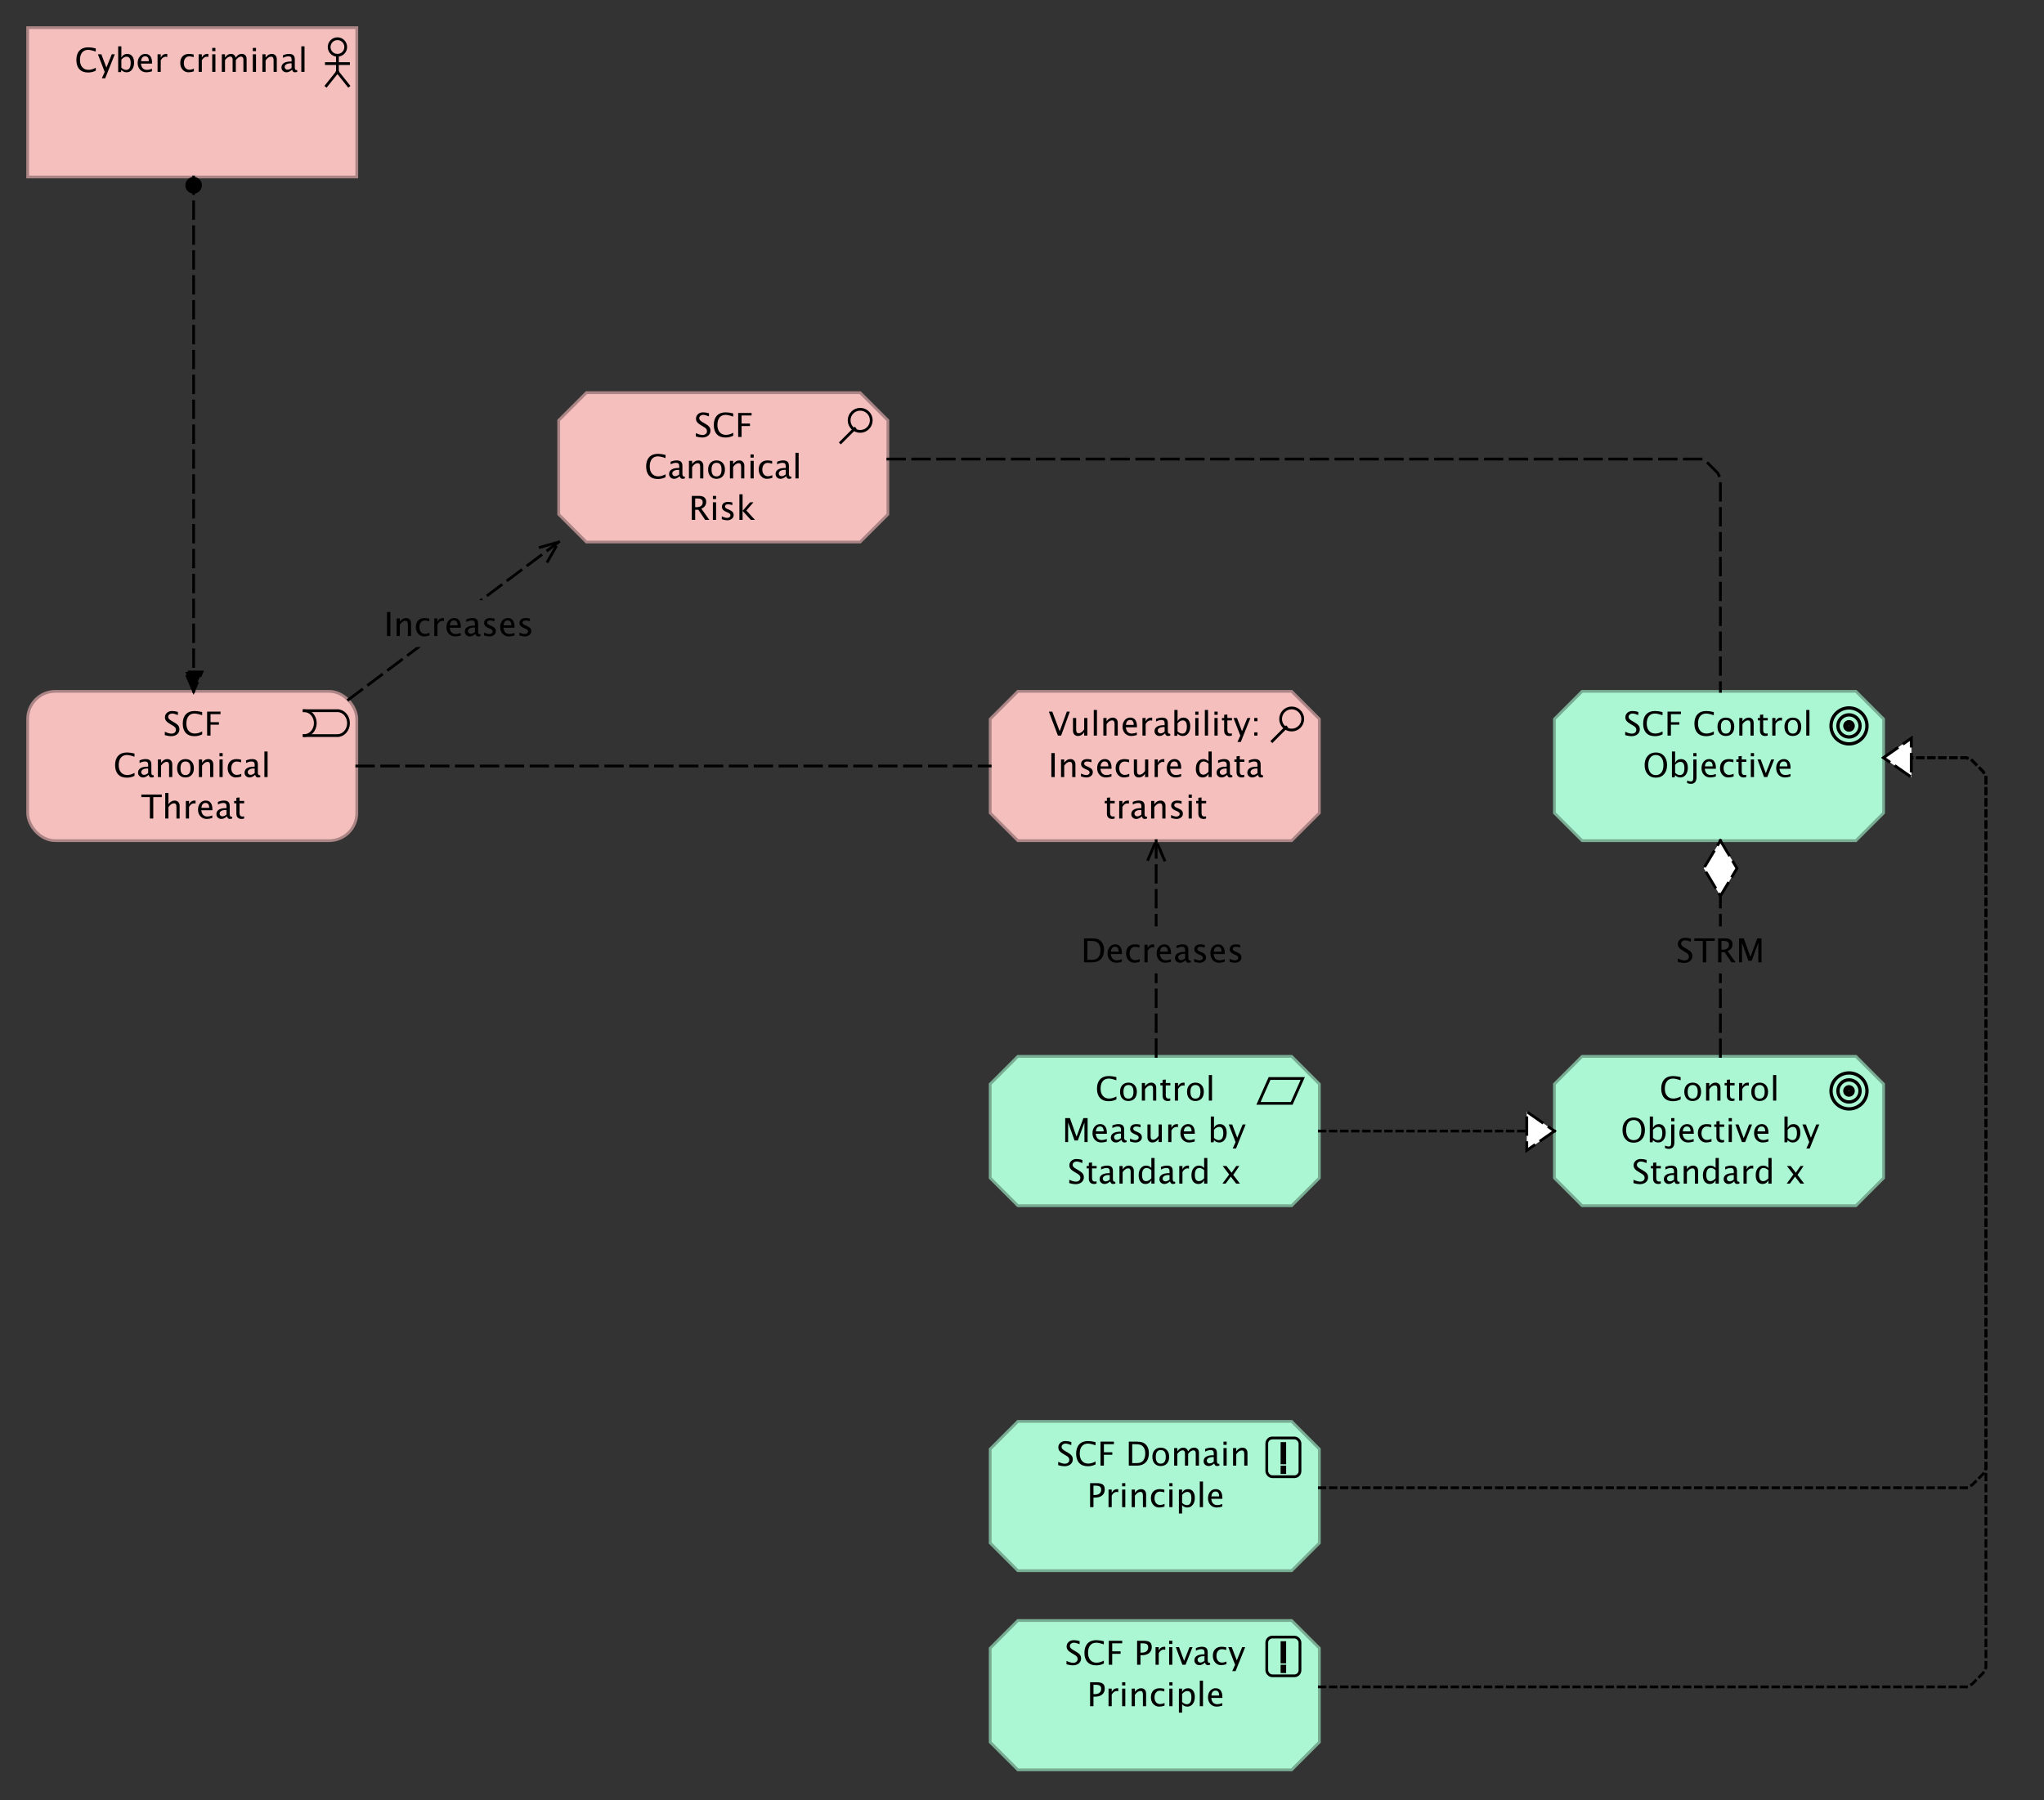 <?xml version="1.0" encoding="UTF-8"?>
<!DOCTYPE svg PUBLIC '-//W3C//DTD SVG 1.0//EN'
          'http://www.w3.org/TR/2001/REC-SVG-20010904/DTD/svg10.dtd'>
<svg fill-opacity="1" xmlns:xlink="http://www.w3.org/1999/xlink" color-rendering="auto" color-interpolation="auto" text-rendering="auto" stroke="black" stroke-linecap="square" stroke-miterlimit="10" shape-rendering="auto" stroke-opacity="1" fill="black" stroke-dasharray="none" font-weight="normal" stroke-width="1" viewBox="0 0 739 651" xmlns="http://www.w3.org/2000/svg" font-family="'Dialog'" font-style="normal" stroke-linejoin="miter" font-size="12px" stroke-dashoffset="0" image-rendering="auto"
><rect x="0" y="0" width="739" height="651" fill="#333333" stroke="none"/><!--Generated by Archi with Batik SVG Generator--><defs id="genericDefs"
  /><g
  ><defs id="defs1"
    ><clipPath clipPathUnits="userSpaceOnUse" id="clipPath1"
      ><path d="M9 249 L131 249 L131 306 L9 306 L9 249 Z"
      /></clipPath
      ><clipPath clipPathUnits="userSpaceOnUse" id="clipPath2"
      ><path d="M40 253 L99 253 L99 300 L40 300 L40 253 Z"
      /></clipPath
      ><clipPath clipPathUnits="userSpaceOnUse" id="clipPath3"
      ><path d="M357 513 L479 513 L479 570 L357 570 L357 513 Z"
      /></clipPath
      ><clipPath clipPathUnits="userSpaceOnUse" id="clipPath4"
      ><path d="M381 517 L454 517 L454 549 L381 549 L381 517 Z"
      /></clipPath
      ><clipPath clipPathUnits="userSpaceOnUse" id="clipPath5"
      ><path d="M357 585 L479 585 L479 642 L357 642 L357 585 Z"
      /></clipPath
      ><clipPath clipPathUnits="userSpaceOnUse" id="clipPath6"
      ><path d="M384 589 L452 589 L452 621 L384 621 L384 589 Z"
      /></clipPath
      ><clipPath clipPathUnits="userSpaceOnUse" id="clipPath7"
      ><path d="M9 9 L131 9 L131 66 L9 66 L9 9 Z"
      /></clipPath
      ><clipPath clipPathUnits="userSpaceOnUse" id="clipPath8"
      ><path d="M26 13 L113 13 L113 30 L26 30 L26 13 Z"
      /></clipPath
      ><clipPath clipPathUnits="userSpaceOnUse" id="clipPath9"
      ><path d="M201 141 L323 141 L323 198 L201 198 L201 141 Z"
      /></clipPath
      ><clipPath clipPathUnits="userSpaceOnUse" id="clipPath10"
      ><path d="M232 145 L291 145 L291 192 L232 192 L232 145 Z"
      /></clipPath
      ><clipPath clipPathUnits="userSpaceOnUse" id="clipPath11"
      ><path d="M357 249 L479 249 L479 306 L357 306 L357 249 Z"
      /></clipPath
      ><clipPath clipPathUnits="userSpaceOnUse" id="clipPath12"
      ><path d="M378 253 L458 253 L458 300 L378 300 L378 253 Z"
      /></clipPath
      ><clipPath clipPathUnits="userSpaceOnUse" id="clipPath13"
      ><path d="M357 381 L479 381 L479 438 L357 438 L357 381 Z"
      /></clipPath
      ><clipPath clipPathUnits="userSpaceOnUse" id="clipPath14"
      ><path d="M383 385 L452 385 L452 432 L383 432 L383 385 Z"
      /></clipPath
      ><clipPath clipPathUnits="userSpaceOnUse" id="clipPath15"
      ><path d="M561 381 L683 381 L683 438 L561 438 L561 381 Z"
      /></clipPath
      ><clipPath clipPathUnits="userSpaceOnUse" id="clipPath16"
      ><path d="M585 385 L659 385 L659 432 L585 432 L585 385 Z"
      /></clipPath
      ><clipPath clipPathUnits="userSpaceOnUse" id="clipPath17"
      ><path d="M561 249 L683 249 L683 306 L561 306 L561 249 Z"
      /></clipPath
      ><clipPath clipPathUnits="userSpaceOnUse" id="clipPath18"
      ><path d="M586 253 L657 253 L657 285 L586 285 L586 253 Z"
      /></clipPath
      ><clipPath clipPathUnits="userSpaceOnUse" id="clipPath19"
      ><path d="M194 217 L194 234 L134 234 L134 217 ZM116 185 L116 264 L214 264 L214 185 Z"
      /></clipPath
      ><clipPath clipPathUnits="userSpaceOnUse" id="clipPath20"
      ><path d="M193 194 L205 194 L205 206 L193 206 L193 194 Z"
      /></clipPath
      ><clipPath clipPathUnits="userSpaceOnUse" id="clipPath21"
      ><path d="M134 217 L194 217 L194 234 L134 234 L134 217 Z"
      /></clipPath
      ><clipPath clipPathUnits="userSpaceOnUse" id="clipPath22"
      ><path d="M118 266 L370 266 L370 289 L118 289 L118 266 Z"
      /></clipPath
      ><clipPath clipPathUnits="userSpaceOnUse" id="clipPath23"
      ><path d="M55 53 L86 53 L86 263 L55 263 L55 53 Z"
      /></clipPath
      ><clipPath clipPathUnits="userSpaceOnUse" id="clipPath24"
      ><path d="M66 63 L75 63 L75 72 L66 72 L66 63 Z"
      /></clipPath
      ><clipPath clipPathUnits="userSpaceOnUse" id="clipPath25"
      ><path d="M65 241 L76 241 L76 253 L65 253 L65 241 Z"
      /></clipPath
      ><clipPath clipPathUnits="userSpaceOnUse" id="clipPath26"
      ><path d="M466 255 L730 255 L730 550 L466 550 L466 255 Z"
      /></clipPath
      ><clipPath clipPathUnits="userSpaceOnUse" id="clipPath27"
      ><path d="M679 265 L694 265 L694 284 L679 284 L679 265 Z"
      /></clipPath
      ><clipPath clipPathUnits="userSpaceOnUse" id="clipPath28"
      ><path d="M466 255 L730 255 L730 622 L466 622 L466 255 Z"
      /></clipPath
      ><clipPath clipPathUnits="userSpaceOnUse" id="clipPath29"
      ><path d="M310 155 L634 155 L634 262 L310 262 L310 155 Z"
      /></clipPath
      ><clipPath clipPathUnits="userSpaceOnUse" id="clipPath30"
      ><path d="M451 335 L451 352 L386 352 L386 335 ZM377 293 L377 393 L460 393 L460 293 Z"
      /></clipPath
      ><clipPath clipPathUnits="userSpaceOnUse" id="clipPath31"
      ><path d="M413 302 L424 302 L424 314 L413 314 L413 302 Z"
      /></clipPath
      ><clipPath clipPathUnits="userSpaceOnUse" id="clipPath32"
      ><path d="M386 335 L451 335 L451 352 L386 352 L386 335 Z"
      /></clipPath
      ><clipPath clipPathUnits="userSpaceOnUse" id="clipPath33"
      ><path d="M466 390 L575 390 L575 429 L466 429 L466 390 Z"
      /></clipPath
      ><clipPath clipPathUnits="userSpaceOnUse" id="clipPath34"
      ><path d="M550 400 L565 400 L565 419 L550 419 L550 400 Z"
      /></clipPath
      ><clipPath clipPathUnits="userSpaceOnUse" id="clipPath35"
      ><path d="M639 335 L639 352 L605 352 L605 335 ZM596 293 L596 393 L648 393 L648 293 Z"
      /></clipPath
      ><clipPath clipPathUnits="userSpaceOnUse" id="clipPath36"
      ><path d="M614 302 L631 302 L631 327 L614 327 L614 302 Z"
      /></clipPath
      ><clipPath clipPathUnits="userSpaceOnUse" id="clipPath37"
      ><path d="M605 335 L639 335 L639 352 L605 352 L605 335 Z"
      /></clipPath
    ></defs
    ><g fill="rgb(245,191,190)" text-rendering="optimizeLegibility" font-family="'Lucida Grande'" stroke-linejoin="round" stroke="rgb(245,191,190)" stroke-width="0" stroke-miterlimit="0"
    ><rect x="10" y="250" clip-path="url(#clipPath1)" width="119" rx="10" ry="10" height="54" stroke="none"
    /></g
    ><g fill="rgb(171,133,133)" text-rendering="optimizeLegibility" font-family="'Lucida Grande'" stroke-linecap="butt" stroke="rgb(171,133,133)"
    ><rect x="10" y="250" clip-path="url(#clipPath1)" fill="none" width="119" rx="10" ry="10" height="54"
      /><path fill="none" d="M110 266 C112.209 266 114 263.985 114 261.5 C114 259.015 112.209 257 110 257" clip-path="url(#clipPath1)" fill-rule="evenodd" stroke="black"
      /><path fill="none" d="M122 266 C124.209 266 126 263.985 126 261.5 C126 259.015 124.209 257 122 257 M110 257 L122 257 M110 266 L122 266" clip-path="url(#clipPath1)" fill-rule="evenodd" stroke="black"
      /><path fill="black" d="M61.818 266.217 Q60.945 266.217 59.586 265.836 L59.586 264.617 Q61.051 265.297 61.994 265.297 Q62.721 265.297 63.163 264.916 Q63.605 264.535 63.605 263.914 Q63.605 263.404 63.315 263.047 Q63.025 262.69 62.246 262.25 L61.648 261.904 Q60.541 261.272 60.087 260.712 Q59.633 260.152 59.633 259.408 Q59.633 258.406 60.359 257.759 Q61.086 257.111 62.211 257.111 Q63.213 257.111 64.326 257.445 L64.326 258.57 Q62.955 258.031 62.281 258.031 Q61.643 258.031 61.227 258.371 Q60.81 258.711 60.81 259.227 Q60.81 259.66 61.115 259.994 Q61.42 260.328 62.228 260.791 L62.85 261.143 Q63.975 261.781 64.42 262.35 Q64.865 262.918 64.865 263.715 Q64.865 264.846 64.03 265.531 Q63.195 266.217 61.818 266.217 ZM70.297 266.217 Q68.275 266.217 67.174 265.03 Q66.072 263.844 66.072 261.67 Q66.072 259.502 67.194 258.307 Q68.316 257.111 70.356 257.111 Q71.522 257.111 73.086 257.492 L73.086 258.647 Q71.305 258.031 70.338 258.031 Q68.926 258.031 68.152 258.986 Q67.379 259.941 67.379 261.682 Q67.379 263.34 68.205 264.298 Q69.031 265.256 70.461 265.256 Q71.691 265.256 73.098 264.5 L73.098 265.555 Q71.814 266.217 70.297 266.217 ZM74.885 266 L74.885 257.328 L79.731 257.328 L79.731 258.248 L76.115 258.248 L76.115 261.154 L79.15 261.154 L79.15 262.062 L76.115 262.062 L76.115 266 Z" clip-path="url(#clipPath2)" stroke="none"
      /><path fill="black" d="M45.834 281.217 Q43.812 281.217 42.711 280.03 Q41.609 278.844 41.609 276.67 Q41.609 274.502 42.731 273.307 Q43.853 272.111 45.893 272.111 Q47.059 272.111 48.623 272.492 L48.623 273.647 Q46.842 273.031 45.875 273.031 Q44.463 273.031 43.69 273.986 Q42.916 274.941 42.916 276.682 Q42.916 278.34 43.742 279.298 Q44.568 280.256 45.998 280.256 Q47.228 280.256 48.635 279.5 L48.635 280.555 Q47.352 281.217 45.834 281.217 ZM53.738 280.191 Q52.701 281.147 51.74 281.147 Q50.949 281.147 50.428 280.651 Q49.906 280.156 49.906 279.4 Q49.906 278.357 50.782 277.798 Q51.658 277.238 53.293 277.238 L53.568 277.238 L53.568 276.471 Q53.568 275.363 52.432 275.363 Q51.518 275.363 50.457 275.926 L50.457 274.971 Q51.623 274.496 52.643 274.496 Q53.709 274.496 54.216 274.977 Q54.723 275.457 54.723 276.471 L54.723 279.353 Q54.723 280.344 55.332 280.344 Q55.408 280.344 55.555 280.32 L55.637 280.959 Q55.244 281.147 54.77 281.147 Q53.961 281.147 53.738 280.191 ZM53.568 279.565 L53.568 277.918 L53.182 277.906 Q52.232 277.906 51.647 278.267 Q51.06 278.627 51.06 279.213 Q51.06 279.629 51.353 279.916 Q51.647 280.203 52.068 280.203 Q52.789 280.203 53.568 279.565 ZM57.084 281 L57.084 274.637 L58.238 274.637 L58.238 275.832 Q59.152 274.496 60.477 274.496 Q61.303 274.496 61.795 275.021 Q62.287 275.545 62.287 276.43 L62.287 281 L61.133 281 L61.133 276.805 Q61.133 276.096 60.925 275.794 Q60.717 275.492 60.236 275.492 Q59.176 275.492 58.238 276.881 L58.238 281 ZM67.022 281.147 Q65.656 281.147 64.842 280.241 Q64.027 279.336 64.027 277.818 Q64.027 276.283 64.845 275.39 Q65.662 274.496 67.062 274.496 Q68.463 274.496 69.28 275.39 Q70.098 276.283 70.098 277.807 Q70.098 279.365 69.277 280.256 Q68.457 281.147 67.022 281.147 ZM67.039 280.279 Q68.873 280.279 68.873 277.807 Q68.873 275.363 67.062 275.363 Q65.258 275.363 65.258 277.818 Q65.258 280.279 67.039 280.279 ZM71.902 281 L71.902 274.637 L73.057 274.637 L73.057 275.832 Q73.971 274.496 75.295 274.496 Q76.121 274.496 76.613 275.021 Q77.106 275.545 77.106 276.43 L77.106 281 L75.951 281 L75.951 276.805 Q75.951 276.096 75.743 275.794 Q75.535 275.492 75.055 275.492 Q73.994 275.492 73.057 276.881 L73.057 281 ZM79.35 281 L79.35 274.637 L80.504 274.637 L80.504 281 ZM79.35 273.482 L79.35 272.328 L80.504 272.328 L80.504 273.482 ZM85.303 281.147 Q84.014 281.147 83.164 280.191 Q82.314 279.236 82.314 277.783 Q82.314 276.231 83.155 275.363 Q83.996 274.496 85.502 274.496 Q86.246 274.496 87.166 274.701 L87.166 275.668 Q86.188 275.381 85.572 275.381 Q84.688 275.381 84.151 276.046 Q83.615 276.711 83.615 277.818 Q83.615 278.891 84.166 279.553 Q84.717 280.215 85.607 280.215 Q86.398 280.215 87.236 279.81 L87.236 280.807 Q86.117 281.147 85.303 281.147 ZM92.246 280.191 Q91.209 281.147 90.248 281.147 Q89.457 281.147 88.936 280.651 Q88.414 280.156 88.414 279.4 Q88.414 278.357 89.29 277.798 Q90.166 277.238 91.801 277.238 L92.076 277.238 L92.076 276.471 Q92.076 275.363 90.939 275.363 Q90.025 275.363 88.965 275.926 L88.965 274.971 Q90.131 274.496 91.15 274.496 Q92.217 274.496 92.724 274.977 Q93.231 275.457 93.231 276.471 L93.231 279.353 Q93.231 280.344 93.84 280.344 Q93.916 280.344 94.062 280.32 L94.144 280.959 Q93.752 281.147 93.277 281.147 Q92.469 281.147 92.246 280.191 ZM92.076 279.565 L92.076 277.918 L91.689 277.906 Q90.74 277.906 90.154 278.267 Q89.568 278.627 89.568 279.213 Q89.568 279.629 89.861 279.916 Q90.154 280.203 90.576 280.203 Q91.297 280.203 92.076 279.565 ZM95.592 281 L95.592 271.748 L96.746 271.748 L96.746 281 Z" clip-path="url(#clipPath2)" stroke="none"
      /><path fill="black" d="M54.182 296 L54.182 288.248 L51.105 288.248 L51.105 287.328 L58.488 287.328 L58.488 288.248 L55.412 288.248 L55.412 296 ZM59.742 296 L59.742 286.748 L60.897 286.748 L60.897 290.832 Q61.81 289.496 63.135 289.496 Q63.961 289.496 64.453 290.021 Q64.945 290.545 64.945 291.43 L64.945 296 L63.791 296 L63.791 291.805 Q63.791 291.096 63.583 290.794 Q63.375 290.492 62.895 290.492 Q61.834 290.492 60.897 291.881 L60.897 296 ZM67.189 296 L67.189 289.637 L68.344 289.637 L68.344 290.832 Q69.029 289.496 70.336 289.496 Q70.512 289.496 70.705 289.525 L70.705 290.603 Q70.406 290.504 70.178 290.504 Q69.082 290.504 68.344 291.805 L68.344 296 ZM76.764 295.795 Q75.603 296.147 74.777 296.147 Q73.371 296.147 72.483 295.212 Q71.596 294.277 71.596 292.789 Q71.596 291.342 72.378 290.416 Q73.16 289.49 74.379 289.49 Q75.533 289.49 76.163 290.31 Q76.793 291.131 76.793 292.643 L76.787 293 L72.773 293 Q73.025 295.268 74.994 295.268 Q75.715 295.268 76.764 294.881 ZM72.826 292.133 L75.633 292.133 Q75.633 290.357 74.309 290.357 Q72.978 290.357 72.826 292.133 ZM82.066 295.191 Q81.029 296.147 80.068 296.147 Q79.277 296.147 78.756 295.651 Q78.234 295.156 78.234 294.4 Q78.234 293.357 79.11 292.798 Q79.986 292.238 81.621 292.238 L81.897 292.238 L81.897 291.471 Q81.897 290.363 80.76 290.363 Q79.846 290.363 78.785 290.926 L78.785 289.971 Q79.951 289.496 80.971 289.496 Q82.037 289.496 82.544 289.977 Q83.051 290.457 83.051 291.471 L83.051 294.353 Q83.051 295.344 83.66 295.344 Q83.736 295.344 83.883 295.32 L83.965 295.959 Q83.572 296.147 83.098 296.147 Q82.289 296.147 82.066 295.191 ZM81.897 294.565 L81.897 292.918 L81.51 292.906 Q80.561 292.906 79.975 293.267 Q79.389 293.627 79.389 294.213 Q79.389 294.629 79.682 294.916 Q79.975 295.203 80.397 295.203 Q81.117 295.203 81.897 294.565 ZM87.322 296.147 Q86.443 296.147 85.951 295.643 Q85.459 295.139 85.459 294.242 L85.459 290.504 L84.662 290.504 L84.662 289.637 L85.459 289.637 L85.459 288.482 L86.613 288.371 L86.613 289.637 L88.277 289.637 L88.277 290.504 L86.613 290.504 L86.613 294.031 Q86.613 295.279 87.691 295.279 Q87.92 295.279 88.248 295.203 L88.248 296 Q87.715 296.147 87.322 296.147 Z" clip-path="url(#clipPath2)" stroke="none"
      /><path fill="rgb(172,247,211)" d="M368 514 L467 514 L477 524 L477 558 L467 568 L368 568 L358 558 L358 524 L368 514" clip-path="url(#clipPath3)" fill-rule="evenodd" stroke="none"
      /><polygon fill="none" clip-path="url(#clipPath3)" points=" 368 514 467 514 477 524 477 558 467 568 368 568 358 558 358 524" stroke="rgb(120,172,147)"
      /><rect x="458" y="520" clip-path="url(#clipPath3)" fill="none" width="12" rx="2" ry="2" height="14" stroke="black"
      /><path fill="none" d="M463.5 522 L463.5 529 M464.5 522 L464.5 529 M463.5 530.5 L463.5 532.5 M464.5 530.5 L464.5 532.5" clip-path="url(#clipPath3)" fill-rule="evenodd" stroke="black"
      /><path fill="black" d="M384.818 530.217 Q383.945 530.217 382.586 529.836 L382.586 528.617 Q384.051 529.297 384.994 529.297 Q385.721 529.297 386.163 528.916 Q386.606 528.535 386.606 527.914 Q386.606 527.404 386.315 527.047 Q386.025 526.689 385.246 526.25 L384.648 525.904 Q383.541 525.271 383.087 524.712 Q382.633 524.152 382.633 523.408 Q382.633 522.406 383.359 521.759 Q384.086 521.111 385.211 521.111 Q386.213 521.111 387.326 521.445 L387.326 522.57 Q385.955 522.031 385.281 522.031 Q384.643 522.031 384.227 522.371 Q383.81 522.711 383.81 523.227 Q383.81 523.66 384.115 523.994 Q384.42 524.328 385.228 524.791 L385.85 525.143 Q386.975 525.781 387.42 526.35 Q387.865 526.918 387.865 527.715 Q387.865 528.846 387.03 529.531 Q386.195 530.217 384.818 530.217 ZM393.297 530.217 Q391.275 530.217 390.174 529.03 Q389.072 527.844 389.072 525.67 Q389.072 523.502 390.194 522.307 Q391.316 521.111 393.356 521.111 Q394.522 521.111 396.086 521.492 L396.086 522.646 Q394.305 522.031 393.338 522.031 Q391.926 522.031 391.152 522.986 Q390.379 523.941 390.379 525.682 Q390.379 527.34 391.205 528.298 Q392.031 529.256 393.461 529.256 Q394.691 529.256 396.098 528.5 L396.098 529.555 Q394.815 530.217 393.297 530.217 ZM397.885 530 L397.885 521.328 L402.731 521.328 L402.731 522.248 L399.115 522.248 L399.115 525.154 L402.15 525.154 L402.15 526.062 L399.115 526.062 L399.115 530 ZM408.115 530 L408.115 521.328 L410.998 521.328 Q412.287 521.328 413.081 521.615 Q413.875 521.902 414.455 522.588 Q415.375 523.678 415.375 525.459 Q415.375 527.621 414.232 528.811 Q413.09 530 411.016 530 ZM409.346 529.08 L410.922 529.08 Q412.609 529.08 413.312 528.172 Q414.068 527.205 414.068 525.576 Q414.068 524.047 413.324 523.174 Q412.873 522.641 412.246 522.444 Q411.619 522.248 410.359 522.248 L409.346 522.248 ZM419.629 530.146 Q418.264 530.146 417.449 529.241 Q416.635 528.336 416.635 526.818 Q416.635 525.283 417.452 524.39 Q418.269 523.496 419.67 523.496 Q421.07 523.496 421.888 524.39 Q422.705 525.283 422.705 526.807 Q422.705 528.365 421.885 529.256 Q421.065 530.146 419.629 530.146 ZM419.647 529.279 Q421.481 529.279 421.481 526.807 Q421.481 524.363 419.67 524.363 Q417.865 524.363 417.865 526.818 Q417.865 529.279 419.647 529.279 ZM424.51 530 L424.51 523.637 L425.664 523.637 L425.664 524.832 Q426.508 523.496 427.832 523.496 Q429.109 523.496 429.572 524.832 Q430.393 523.49 431.705 523.49 Q432.549 523.49 433.012 523.985 Q433.475 524.481 433.475 525.371 L433.475 530 L432.315 530 L432.315 525.553 Q432.315 524.463 431.453 524.463 Q430.557 524.463 429.572 525.734 L429.572 530 L428.412 530 L428.412 525.553 Q428.412 524.457 427.533 524.457 Q426.66 524.457 425.664 525.734 L425.664 530 ZM438.994 529.191 Q437.957 530.146 436.996 530.146 Q436.205 530.146 435.684 529.651 Q435.162 529.156 435.162 528.4 Q435.162 527.357 436.038 526.798 Q436.914 526.238 438.549 526.238 L438.824 526.238 L438.824 525.471 Q438.824 524.363 437.688 524.363 Q436.773 524.363 435.713 524.926 L435.713 523.971 Q436.879 523.496 437.898 523.496 Q438.965 523.496 439.472 523.977 Q439.978 524.457 439.978 525.471 L439.978 528.354 Q439.978 529.344 440.588 529.344 Q440.664 529.344 440.81 529.32 L440.893 529.959 Q440.5 530.146 440.025 530.146 Q439.217 530.146 438.994 529.191 ZM438.824 528.564 L438.824 526.918 L438.438 526.906 Q437.488 526.906 436.902 527.267 Q436.316 527.627 436.316 528.213 Q436.316 528.629 436.609 528.916 Q436.902 529.203 437.324 529.203 Q438.045 529.203 438.824 528.564 ZM442.34 530 L442.34 523.637 L443.494 523.637 L443.494 530 ZM442.34 522.482 L442.34 521.328 L443.494 521.328 L443.494 522.482 ZM445.809 530 L445.809 523.637 L446.963 523.637 L446.963 524.832 Q447.877 523.496 449.201 523.496 Q450.027 523.496 450.519 524.02 Q451.012 524.545 451.012 525.43 L451.012 530 L449.857 530 L449.857 525.805 Q449.857 525.096 449.649 524.794 Q449.441 524.492 448.961 524.492 Q447.9 524.492 446.963 525.881 L446.963 530 Z" clip-path="url(#clipPath4)" stroke="none"
      /><path fill="black" d="M394.119 545 L394.119 536.328 L396.481 536.328 Q398.051 536.328 398.736 536.858 Q399.422 537.389 399.422 538.602 Q399.422 539.984 398.484 540.769 Q397.547 541.555 395.883 541.555 L395.338 541.555 L395.338 545 ZM395.338 540.623 L395.836 540.623 Q396.932 540.623 397.529 540.119 Q398.127 539.615 398.127 538.695 Q398.127 537.916 397.658 537.582 Q397.19 537.248 396.094 537.248 L395.338 537.248 ZM400.787 545 L400.787 538.637 L401.941 538.637 L401.941 539.832 Q402.627 538.496 403.934 538.496 Q404.109 538.496 404.303 538.525 L404.303 539.604 Q404.004 539.504 403.775 539.504 Q402.68 539.504 401.941 540.805 L401.941 545 ZM405.697 545 L405.697 538.637 L406.852 538.637 L406.852 545 ZM405.697 537.482 L405.697 536.328 L406.852 536.328 L406.852 537.482 ZM409.166 545 L409.166 538.637 L410.32 538.637 L410.32 539.832 Q411.234 538.496 412.559 538.496 Q413.385 538.496 413.877 539.02 Q414.369 539.545 414.369 540.43 L414.369 545 L413.215 545 L413.215 540.805 Q413.215 540.096 413.007 539.794 Q412.799 539.492 412.318 539.492 Q411.258 539.492 410.32 540.881 L410.32 545 ZM419.098 545.146 Q417.809 545.146 416.959 544.191 Q416.109 543.236 416.109 541.783 Q416.109 540.231 416.95 539.363 Q417.791 538.496 419.297 538.496 Q420.041 538.496 420.961 538.701 L420.961 539.668 Q419.982 539.381 419.367 539.381 Q418.482 539.381 417.946 540.046 Q417.41 540.711 417.41 541.818 Q417.41 542.891 417.961 543.553 Q418.512 544.215 419.402 544.215 Q420.193 544.215 421.031 543.811 L421.031 544.807 Q419.912 545.146 419.098 545.146 ZM422.76 545 L422.76 538.637 L423.914 538.637 L423.914 545 ZM422.76 537.482 L422.76 536.328 L423.914 536.328 L423.914 537.482 ZM426.228 547.314 L426.228 538.637 L427.383 538.637 L427.383 539.832 Q428.092 538.496 429.51 538.496 Q430.658 538.496 431.317 539.334 Q431.977 540.172 431.977 541.625 Q431.977 543.207 431.229 544.177 Q430.482 545.146 429.264 545.146 Q428.133 545.146 427.383 544.279 L427.383 547.314 ZM427.383 543.482 Q428.273 544.279 429.082 544.279 Q430.746 544.279 430.746 541.742 Q430.746 539.504 429.269 539.504 Q428.303 539.504 427.383 540.553 ZM433.781 545 L433.781 535.748 L434.935 535.748 L434.935 545 ZM441.914 544.795 Q440.754 545.146 439.928 545.146 Q438.522 545.146 437.634 544.212 Q436.746 543.277 436.746 541.789 Q436.746 540.342 437.528 539.416 Q438.31 538.49 439.529 538.49 Q440.684 538.49 441.313 539.311 Q441.943 540.131 441.943 541.643 L441.938 542 L437.924 542 Q438.176 544.268 440.144 544.268 Q440.865 544.268 441.914 543.881 ZM437.977 541.133 L440.783 541.133 Q440.783 539.357 439.459 539.357 Q438.129 539.357 437.977 541.133 Z" clip-path="url(#clipPath4)" stroke="none"
      /><path fill="rgb(172,247,211)" d="M368 586 L467 586 L477 596 L477 630 L467 640 L368 640 L358 630 L358 596 L368 586" clip-path="url(#clipPath5)" fill-rule="evenodd" stroke="none"
      /><polygon fill="none" clip-path="url(#clipPath5)" points=" 368 586 467 586 477 596 477 630 467 640 368 640 358 630 358 596" stroke="rgb(120,172,147)"
      /><rect x="458" y="592" clip-path="url(#clipPath5)" fill="none" width="12" rx="2" ry="2" height="14" stroke="black"
      /><path fill="none" d="M463.5 594 L463.5 601 M464.5 594 L464.5 601 M463.5 602.5 L463.5 604.5 M464.5 602.5 L464.5 604.5" clip-path="url(#clipPath5)" fill-rule="evenodd" stroke="black"
      /><path fill="black" d="M387.818 602.217 Q386.945 602.217 385.586 601.836 L385.586 600.617 Q387.051 601.297 387.994 601.297 Q388.721 601.297 389.163 600.916 Q389.606 600.535 389.606 599.914 Q389.606 599.404 389.315 599.047 Q389.025 598.689 388.246 598.25 L387.648 597.904 Q386.541 597.271 386.087 596.712 Q385.633 596.152 385.633 595.408 Q385.633 594.406 386.359 593.759 Q387.086 593.111 388.211 593.111 Q389.213 593.111 390.326 593.445 L390.326 594.57 Q388.955 594.031 388.281 594.031 Q387.643 594.031 387.227 594.371 Q386.81 594.711 386.81 595.227 Q386.81 595.66 387.115 595.994 Q387.42 596.328 388.228 596.791 L388.85 597.143 Q389.975 597.781 390.42 598.35 Q390.865 598.918 390.865 599.715 Q390.865 600.846 390.03 601.531 Q389.195 602.217 387.818 602.217 ZM396.297 602.217 Q394.275 602.217 393.174 601.03 Q392.072 599.844 392.072 597.67 Q392.072 595.502 393.194 594.307 Q394.316 593.111 396.356 593.111 Q397.522 593.111 399.086 593.492 L399.086 594.646 Q397.305 594.031 396.338 594.031 Q394.926 594.031 394.152 594.986 Q393.379 595.941 393.379 597.682 Q393.379 599.34 394.205 600.298 Q395.031 601.256 396.461 601.256 Q397.691 601.256 399.098 600.5 L399.098 601.555 Q397.815 602.217 396.297 602.217 ZM400.885 602 L400.885 593.328 L405.731 593.328 L405.731 594.248 L402.115 594.248 L402.115 597.154 L405.15 597.154 L405.15 598.062 L402.115 598.062 L402.115 602 ZM411.115 602 L411.115 593.328 L413.477 593.328 Q415.047 593.328 415.732 593.858 Q416.418 594.389 416.418 595.602 Q416.418 596.984 415.481 597.769 Q414.543 598.555 412.879 598.555 L412.334 598.555 L412.334 602 ZM412.334 597.623 L412.832 597.623 Q413.928 597.623 414.525 597.119 Q415.123 596.615 415.123 595.695 Q415.123 594.916 414.654 594.582 Q414.185 594.248 413.09 594.248 L412.334 594.248 ZM417.783 602 L417.783 595.637 L418.938 595.637 L418.938 596.832 Q419.623 595.496 420.93 595.496 Q421.106 595.496 421.299 595.525 L421.299 596.604 Q421 596.504 420.772 596.504 Q419.676 596.504 418.938 597.805 L418.938 602 ZM422.693 602 L422.693 595.637 L423.848 595.637 L423.848 602 ZM422.693 594.482 L422.693 593.328 L423.848 593.328 L423.848 594.482 ZM427.481 602 L425.113 595.637 L426.268 595.637 L428.119 600.588 L430.07 595.637 L431.148 595.637 L428.635 602 ZM435.654 601.191 Q434.617 602.146 433.656 602.146 Q432.865 602.146 432.344 601.651 Q431.822 601.156 431.822 600.4 Q431.822 599.357 432.698 598.798 Q433.574 598.238 435.209 598.238 L435.484 598.238 L435.484 597.471 Q435.484 596.363 434.348 596.363 Q433.434 596.363 432.373 596.926 L432.373 595.971 Q433.539 595.496 434.559 595.496 Q435.625 595.496 436.132 595.977 Q436.639 596.457 436.639 597.471 L436.639 600.354 Q436.639 601.344 437.248 601.344 Q437.324 601.344 437.471 601.32 L437.553 601.959 Q437.16 602.146 436.685 602.146 Q435.877 602.146 435.654 601.191 ZM435.484 600.564 L435.484 598.918 L435.098 598.906 Q434.148 598.906 433.562 599.267 Q432.977 599.627 432.977 600.213 Q432.977 600.629 433.269 600.916 Q433.562 601.203 433.984 601.203 Q434.705 601.203 435.484 600.564 ZM441.484 602.146 Q440.195 602.146 439.346 601.191 Q438.496 600.236 438.496 598.783 Q438.496 597.231 439.337 596.363 Q440.178 595.496 441.684 595.496 Q442.428 595.496 443.348 595.701 L443.348 596.668 Q442.369 596.381 441.754 596.381 Q440.869 596.381 440.333 597.046 Q439.797 597.711 439.797 598.818 Q439.797 599.891 440.348 600.553 Q440.898 601.215 441.789 601.215 Q442.58 601.215 443.418 600.811 L443.418 601.807 Q442.299 602.146 441.484 602.146 ZM445.516 604.314 L446.547 602 L444.086 595.637 L445.334 595.637 L447.156 600.43 L449.102 595.637 L450.191 595.637 L446.717 604.314 Z" clip-path="url(#clipPath6)" stroke="none"
      /><path fill="black" d="M394.119 617 L394.119 608.328 L396.481 608.328 Q398.051 608.328 398.736 608.858 Q399.422 609.389 399.422 610.602 Q399.422 611.984 398.484 612.769 Q397.547 613.555 395.883 613.555 L395.338 613.555 L395.338 617 ZM395.338 612.623 L395.836 612.623 Q396.932 612.623 397.529 612.119 Q398.127 611.615 398.127 610.695 Q398.127 609.916 397.658 609.582 Q397.19 609.248 396.094 609.248 L395.338 609.248 ZM400.787 617 L400.787 610.637 L401.941 610.637 L401.941 611.832 Q402.627 610.496 403.934 610.496 Q404.109 610.496 404.303 610.525 L404.303 611.604 Q404.004 611.504 403.775 611.504 Q402.68 611.504 401.941 612.805 L401.941 617 ZM405.697 617 L405.697 610.637 L406.852 610.637 L406.852 617 ZM405.697 609.482 L405.697 608.328 L406.852 608.328 L406.852 609.482 ZM409.166 617 L409.166 610.637 L410.32 610.637 L410.32 611.832 Q411.234 610.496 412.559 610.496 Q413.385 610.496 413.877 611.02 Q414.369 611.545 414.369 612.43 L414.369 617 L413.215 617 L413.215 612.805 Q413.215 612.096 413.007 611.794 Q412.799 611.492 412.318 611.492 Q411.258 611.492 410.32 612.881 L410.32 617 ZM419.098 617.146 Q417.809 617.146 416.959 616.191 Q416.109 615.236 416.109 613.783 Q416.109 612.231 416.95 611.363 Q417.791 610.496 419.297 610.496 Q420.041 610.496 420.961 610.701 L420.961 611.668 Q419.982 611.381 419.367 611.381 Q418.482 611.381 417.946 612.046 Q417.41 612.711 417.41 613.818 Q417.41 614.891 417.961 615.553 Q418.512 616.215 419.402 616.215 Q420.193 616.215 421.031 615.811 L421.031 616.807 Q419.912 617.146 419.098 617.146 ZM422.76 617 L422.76 610.637 L423.914 610.637 L423.914 617 ZM422.76 609.482 L422.76 608.328 L423.914 608.328 L423.914 609.482 ZM426.228 619.314 L426.228 610.637 L427.383 610.637 L427.383 611.832 Q428.092 610.496 429.51 610.496 Q430.658 610.496 431.317 611.334 Q431.977 612.172 431.977 613.625 Q431.977 615.207 431.229 616.177 Q430.482 617.146 429.264 617.146 Q428.133 617.146 427.383 616.279 L427.383 619.314 ZM427.383 615.482 Q428.273 616.279 429.082 616.279 Q430.746 616.279 430.746 613.742 Q430.746 611.504 429.269 611.504 Q428.303 611.504 427.383 612.553 ZM433.781 617 L433.781 607.748 L434.935 607.748 L434.935 617 ZM441.914 616.795 Q440.754 617.146 439.928 617.146 Q438.522 617.146 437.634 616.212 Q436.746 615.277 436.746 613.789 Q436.746 612.342 437.528 611.416 Q438.31 610.49 439.529 610.49 Q440.684 610.49 441.313 611.311 Q441.943 612.131 441.943 613.643 L441.938 614 L437.924 614 Q438.176 616.268 440.144 616.268 Q440.865 616.268 441.914 615.881 ZM437.977 613.133 L440.783 613.133 Q440.783 611.357 439.459 611.357 Q438.129 611.357 437.977 613.133 Z" clip-path="url(#clipPath6)" stroke="none"
      /><rect x="10" y="10" clip-path="url(#clipPath7)" fill="rgb(245,191,190)" width="119" height="54" stroke="none"
      /><rect fill="none" x="10" width="119" height="54" y="10" clip-path="url(#clipPath7)"
      /><circle fill="none" r="3" clip-path="url(#clipPath7)" cx="122" cy="17" stroke="black"
      /><line clip-path="url(#clipPath7)" fill="none" x1="122" x2="122" y1="20" y2="26" stroke="black"
      /><line clip-path="url(#clipPath7)" fill="none" x1="122" x2="118" y1="26" y2="31" stroke="black"
      /><line clip-path="url(#clipPath7)" fill="none" x1="122" x2="126" y1="26" y2="31" stroke="black"
      /><line clip-path="url(#clipPath7)" fill="none" x1="118" x2="126" y1="23" y2="23" stroke="black"
      /><path fill="black" d="M31.834 26.217 Q29.812 26.217 28.711 25.03 Q27.609 23.844 27.609 21.67 Q27.609 19.502 28.731 18.307 Q29.854 17.111 31.893 17.111 Q33.059 17.111 34.623 17.492 L34.623 18.646 Q32.842 18.031 31.875 18.031 Q30.463 18.031 29.689 18.986 Q28.916 19.941 28.916 21.682 Q28.916 23.34 29.742 24.298 Q30.568 25.256 31.998 25.256 Q33.228 25.256 34.635 24.5 L34.635 25.555 Q33.352 26.217 31.834 26.217 ZM36.826 28.314 L37.857 26 L35.397 19.637 L36.645 19.637 L38.467 24.43 L40.412 19.637 L41.502 19.637 L38.027 28.314 ZM42.727 26.07 L42.727 16.748 L43.881 16.748 L43.881 20.832 Q44.59 19.496 46.008 19.496 Q47.156 19.496 47.815 20.334 Q48.475 21.172 48.475 22.625 Q48.475 24.207 47.727 25.177 Q46.98 26.146 45.762 26.146 Q44.631 26.146 43.881 25.279 L43.74 26.07 ZM43.881 24.482 Q44.772 25.279 45.58 25.279 Q47.244 25.279 47.244 22.742 Q47.244 20.504 45.768 20.504 Q44.801 20.504 43.881 21.553 ZM54.943 25.795 Q53.783 26.146 52.957 26.146 Q51.551 26.146 50.663 25.212 Q49.775 24.277 49.775 22.789 Q49.775 21.342 50.558 20.416 Q51.34 19.49 52.559 19.49 Q53.713 19.49 54.343 20.311 Q54.973 21.131 54.973 22.643 L54.967 23 L50.953 23 Q51.205 25.268 53.174 25.268 Q53.895 25.268 54.943 24.881 ZM51.006 22.133 L53.812 22.133 Q53.812 20.357 52.488 20.357 Q51.158 20.357 51.006 22.133 ZM56.965 26 L56.965 19.637 L58.119 19.637 L58.119 20.832 Q58.805 19.496 60.111 19.496 Q60.287 19.496 60.48 19.525 L60.48 20.604 Q60.182 20.504 59.953 20.504 Q58.857 20.504 58.119 21.805 L58.119 26 ZM68.156 26.146 Q66.867 26.146 66.018 25.191 Q65.168 24.236 65.168 22.783 Q65.168 21.23 66.009 20.363 Q66.85 19.496 68.356 19.496 Q69.1 19.496 70.019 19.701 L70.019 20.668 Q69.041 20.381 68.426 20.381 Q67.541 20.381 67.005 21.046 Q66.469 21.711 66.469 22.818 Q66.469 23.891 67.019 24.553 Q67.57 25.215 68.461 25.215 Q69.252 25.215 70.09 24.811 L70.09 25.807 Q68.971 26.146 68.156 26.146 ZM71.818 26 L71.818 19.637 L72.973 19.637 L72.973 20.832 Q73.658 19.496 74.965 19.496 Q75.141 19.496 75.334 19.525 L75.334 20.604 Q75.035 20.504 74.807 20.504 Q73.711 20.504 72.973 21.805 L72.973 26 ZM76.728 26 L76.728 19.637 L77.883 19.637 L77.883 26 ZM76.728 18.482 L76.728 17.328 L77.883 17.328 L77.883 18.482 ZM80.197 26 L80.197 19.637 L81.352 19.637 L81.352 20.832 Q82.195 19.496 83.519 19.496 Q84.797 19.496 85.26 20.832 Q86.08 19.49 87.393 19.49 Q88.236 19.49 88.699 19.985 Q89.162 20.48 89.162 21.371 L89.162 26 L88.002 26 L88.002 21.553 Q88.002 20.463 87.141 20.463 Q86.244 20.463 85.26 21.734 L85.26 26 L84.1 26 L84.1 21.553 Q84.1 20.457 83.221 20.457 Q82.348 20.457 81.352 21.734 L81.352 26 ZM91.4 26 L91.4 19.637 L92.555 19.637 L92.555 26 ZM91.4 18.482 L91.4 17.328 L92.555 17.328 L92.555 18.482 ZM94.869 26 L94.869 19.637 L96.023 19.637 L96.023 20.832 Q96.938 19.496 98.262 19.496 Q99.088 19.496 99.58 20.02 Q100.072 20.545 100.072 21.43 L100.072 26 L98.918 26 L98.918 21.805 Q98.918 21.096 98.71 20.794 Q98.502 20.492 98.022 20.492 Q96.961 20.492 96.023 21.881 L96.023 26 ZM105.598 25.191 Q104.561 26.146 103.6 26.146 Q102.809 26.146 102.287 25.651 Q101.766 25.156 101.766 24.4 Q101.766 23.357 102.642 22.798 Q103.518 22.238 105.152 22.238 L105.428 22.238 L105.428 21.471 Q105.428 20.363 104.291 20.363 Q103.377 20.363 102.316 20.926 L102.316 19.971 Q103.482 19.496 104.502 19.496 Q105.568 19.496 106.075 19.977 Q106.582 20.457 106.582 21.471 L106.582 24.354 Q106.582 25.344 107.191 25.344 Q107.268 25.344 107.414 25.32 L107.496 25.959 Q107.103 26.146 106.629 26.146 Q105.82 26.146 105.598 25.191 ZM105.428 24.564 L105.428 22.918 L105.041 22.906 Q104.092 22.906 103.506 23.267 Q102.92 23.627 102.92 24.213 Q102.92 24.629 103.213 24.916 Q103.506 25.203 103.928 25.203 Q104.648 25.203 105.428 24.564 ZM108.943 26 L108.943 16.748 L110.098 16.748 L110.098 26 Z" clip-path="url(#clipPath8)" stroke="none"
      /><path fill="rgb(245,191,190)" d="M212 142 L311 142 L321 152 L321 186 L311 196 L212 196 L202 186 L202 152 L212 142" clip-path="url(#clipPath9)" fill-rule="evenodd" stroke="none"
      /><polygon fill="none" points=" 212 142 311 142 321 152 321 186 311 196 212 196 202 186 202 152" clip-path="url(#clipPath9)"
      /><circle fill="none" r="4" clip-path="url(#clipPath9)" cx="311" cy="152" stroke="black"
      /><line clip-path="url(#clipPath9)" fill="none" x1="309" x2="304" y1="155" y2="160" stroke="black"
      /><path fill="black" d="M253.818 158.217 Q252.945 158.217 251.586 157.836 L251.586 156.617 Q253.051 157.297 253.994 157.297 Q254.721 157.297 255.163 156.916 Q255.606 156.535 255.606 155.914 Q255.606 155.404 255.315 155.047 Q255.025 154.69 254.246 154.25 L253.648 153.904 Q252.541 153.272 252.087 152.712 Q251.633 152.152 251.633 151.408 Q251.633 150.406 252.359 149.759 Q253.086 149.111 254.211 149.111 Q255.213 149.111 256.326 149.445 L256.326 150.57 Q254.955 150.031 254.281 150.031 Q253.643 150.031 253.227 150.371 Q252.81 150.711 252.81 151.227 Q252.81 151.66 253.115 151.994 Q253.42 152.328 254.228 152.791 L254.85 153.143 Q255.975 153.781 256.42 154.35 Q256.865 154.918 256.865 155.715 Q256.865 156.846 256.03 157.531 Q255.195 158.217 253.818 158.217 ZM262.297 158.217 Q260.275 158.217 259.174 157.03 Q258.072 155.844 258.072 153.67 Q258.072 151.502 259.194 150.307 Q260.316 149.111 262.356 149.111 Q263.522 149.111 265.086 149.492 L265.086 150.647 Q263.305 150.031 262.338 150.031 Q260.926 150.031 260.152 150.986 Q259.379 151.941 259.379 153.682 Q259.379 155.34 260.205 156.298 Q261.031 157.256 262.461 157.256 Q263.691 157.256 265.098 156.5 L265.098 157.555 Q263.815 158.217 262.297 158.217 ZM266.885 158 L266.885 149.328 L271.731 149.328 L271.731 150.248 L268.115 150.248 L268.115 153.154 L271.15 153.154 L271.15 154.062 L268.115 154.062 L268.115 158 Z" clip-path="url(#clipPath10)" stroke="none"
      /><path fill="black" d="M237.834 173.217 Q235.812 173.217 234.711 172.03 Q233.609 170.844 233.609 168.67 Q233.609 166.502 234.731 165.307 Q235.853 164.111 237.893 164.111 Q239.059 164.111 240.623 164.492 L240.623 165.647 Q238.842 165.031 237.875 165.031 Q236.463 165.031 235.69 165.986 Q234.916 166.941 234.916 168.682 Q234.916 170.34 235.742 171.298 Q236.568 172.256 237.998 172.256 Q239.228 172.256 240.635 171.5 L240.635 172.555 Q239.352 173.217 237.834 173.217 ZM245.738 172.191 Q244.701 173.147 243.74 173.147 Q242.949 173.147 242.428 172.651 Q241.906 172.156 241.906 171.4 Q241.906 170.357 242.782 169.798 Q243.658 169.238 245.293 169.238 L245.568 169.238 L245.568 168.471 Q245.568 167.363 244.432 167.363 Q243.518 167.363 242.457 167.926 L242.457 166.971 Q243.623 166.496 244.643 166.496 Q245.709 166.496 246.216 166.977 Q246.723 167.457 246.723 168.471 L246.723 171.353 Q246.723 172.344 247.332 172.344 Q247.408 172.344 247.555 172.32 L247.637 172.959 Q247.244 173.147 246.769 173.147 Q245.961 173.147 245.738 172.191 ZM245.568 171.565 L245.568 169.918 L245.182 169.906 Q244.232 169.906 243.647 170.267 Q243.06 170.627 243.06 171.213 Q243.06 171.629 243.353 171.916 Q243.647 172.203 244.068 172.203 Q244.789 172.203 245.568 171.565 ZM249.084 173 L249.084 166.637 L250.238 166.637 L250.238 167.832 Q251.152 166.496 252.477 166.496 Q253.303 166.496 253.795 167.02 Q254.287 167.545 254.287 168.43 L254.287 173 L253.133 173 L253.133 168.805 Q253.133 168.096 252.925 167.794 Q252.717 167.492 252.236 167.492 Q251.176 167.492 250.238 168.881 L250.238 173 ZM259.022 173.147 Q257.656 173.147 256.842 172.241 Q256.027 171.336 256.027 169.818 Q256.027 168.283 256.845 167.39 Q257.662 166.496 259.062 166.496 Q260.463 166.496 261.28 167.39 Q262.098 168.283 262.098 169.807 Q262.098 171.365 261.277 172.256 Q260.457 173.147 259.022 173.147 ZM259.039 172.279 Q260.873 172.279 260.873 169.807 Q260.873 167.363 259.062 167.363 Q257.258 167.363 257.258 169.818 Q257.258 172.279 259.039 172.279 ZM263.902 173 L263.902 166.637 L265.057 166.637 L265.057 167.832 Q265.971 166.496 267.295 166.496 Q268.121 166.496 268.613 167.02 Q269.106 167.545 269.106 168.43 L269.106 173 L267.951 173 L267.951 168.805 Q267.951 168.096 267.743 167.794 Q267.535 167.492 267.055 167.492 Q265.994 167.492 265.057 168.881 L265.057 173 ZM271.35 173 L271.35 166.637 L272.504 166.637 L272.504 173 ZM271.35 165.482 L271.35 164.328 L272.504 164.328 L272.504 165.482 ZM277.303 173.147 Q276.014 173.147 275.164 172.191 Q274.315 171.236 274.315 169.783 Q274.315 168.231 275.155 167.363 Q275.996 166.496 277.502 166.496 Q278.246 166.496 279.166 166.701 L279.166 167.668 Q278.188 167.381 277.572 167.381 Q276.688 167.381 276.151 168.046 Q275.615 168.711 275.615 169.818 Q275.615 170.891 276.166 171.553 Q276.717 172.215 277.607 172.215 Q278.398 172.215 279.236 171.81 L279.236 172.807 Q278.117 173.147 277.303 173.147 ZM284.246 172.191 Q283.209 173.147 282.248 173.147 Q281.457 173.147 280.935 172.651 Q280.414 172.156 280.414 171.4 Q280.414 170.357 281.29 169.798 Q282.166 169.238 283.801 169.238 L284.076 169.238 L284.076 168.471 Q284.076 167.363 282.94 167.363 Q282.025 167.363 280.965 167.926 L280.965 166.971 Q282.131 166.496 283.15 166.496 Q284.217 166.496 284.724 166.977 Q285.231 167.457 285.231 168.471 L285.231 171.353 Q285.231 172.344 285.84 172.344 Q285.916 172.344 286.062 172.32 L286.144 172.959 Q285.752 173.147 285.277 173.147 Q284.469 173.147 284.246 172.191 ZM284.076 171.565 L284.076 169.918 L283.69 169.906 Q282.74 169.906 282.154 170.267 Q281.568 170.627 281.568 171.213 Q281.568 171.629 281.861 171.916 Q282.154 172.203 282.576 172.203 Q283.297 172.203 284.076 171.565 ZM287.592 173 L287.592 163.748 L288.746 163.748 L288.746 173 Z" clip-path="url(#clipPath10)" stroke="none"
      /><path fill="black" d="M250.119 188 L250.119 179.328 L252.744 179.328 Q253.992 179.328 254.657 179.879 Q255.322 180.43 255.322 181.478 Q255.322 183.213 253.57 183.94 L256.465 188 L254.953 188 L252.486 184.332 L251.338 184.332 L251.338 188 ZM251.338 183.412 L251.736 183.412 Q254.057 183.412 254.057 181.59 Q254.057 180.248 252.111 180.248 L251.338 180.248 ZM257.742 188 L257.742 181.637 L258.897 181.637 L258.897 188 ZM257.742 180.482 L257.742 179.328 L258.897 179.328 L258.897 180.482 ZM262.898 188.147 Q262.107 188.147 260.977 187.777 L260.977 186.717 Q262.107 187.279 262.945 187.279 Q263.443 187.279 263.772 187.01 Q264.1 186.74 264.1 186.336 Q264.1 185.744 263.18 185.357 L262.506 185.07 Q261.012 184.449 261.012 183.283 Q261.012 182.451 261.601 181.974 Q262.19 181.496 263.215 181.496 Q263.748 181.496 264.533 181.643 L264.773 181.69 L264.773 182.65 Q263.807 182.363 263.238 182.363 Q262.125 182.363 262.125 183.172 Q262.125 183.693 262.969 184.051 L263.525 184.285 Q264.469 184.684 264.861 185.126 Q265.254 185.568 265.254 186.231 Q265.254 187.068 264.592 187.607 Q263.93 188.147 262.898 188.147 ZM267.328 188 L267.328 178.748 L268.482 178.748 L268.482 184.725 L271.178 181.637 L272.42 181.637 L269.848 184.607 L272.953 188 L271.477 188 L268.482 184.736 L268.482 188 Z" clip-path="url(#clipPath10)" stroke="none"
      /><path fill="rgb(245,191,190)" d="M368 250 L467 250 L477 260 L477 294 L467 304 L368 304 L358 294 L358 260 L368 250" clip-path="url(#clipPath11)" fill-rule="evenodd" stroke="none"
      /><polygon fill="none" points=" 368 250 467 250 477 260 477 294 467 304 368 304 358 294 358 260" clip-path="url(#clipPath11)"
      /><circle fill="none" r="4" clip-path="url(#clipPath11)" cx="467" cy="260" stroke="black"
      /><line clip-path="url(#clipPath11)" fill="none" x1="465" x2="460" y1="263" y2="268" stroke="black"
      /><path fill="black" d="M382.486 266 L379.211 257.328 L380.441 257.328 L383.125 264.43 L385.715 257.328 L386.793 257.328 L383.647 266 ZM391.978 266 L391.978 264.805 Q391.059 266.147 389.746 266.147 Q388.914 266.147 388.422 265.622 Q387.93 265.098 387.93 264.207 L387.93 259.637 L389.084 259.637 L389.084 263.832 Q389.084 264.547 389.292 264.849 Q389.5 265.15 389.986 265.15 Q391.041 265.15 391.978 263.762 L391.978 259.637 L393.133 259.637 L393.133 266 ZM395.447 266 L395.447 256.748 L396.602 256.748 L396.602 266 ZM398.916 266 L398.916 259.637 L400.07 259.637 L400.07 260.832 Q400.984 259.496 402.309 259.496 Q403.135 259.496 403.627 260.021 Q404.119 260.545 404.119 261.43 L404.119 266 L402.965 266 L402.965 261.805 Q402.965 261.096 402.757 260.794 Q402.549 260.492 402.068 260.492 Q401.008 260.492 400.07 261.881 L400.07 266 ZM411.027 265.795 Q409.867 266.147 409.041 266.147 Q407.635 266.147 406.747 265.212 Q405.859 264.277 405.859 262.789 Q405.859 261.342 406.642 260.416 Q407.424 259.49 408.643 259.49 Q409.797 259.49 410.427 260.31 Q411.057 261.131 411.057 262.643 L411.051 263 L407.037 263 Q407.289 265.268 409.258 265.268 Q409.978 265.268 411.027 264.881 ZM407.09 262.133 L409.897 262.133 Q409.897 260.357 408.572 260.357 Q407.242 260.357 407.09 262.133 ZM413.049 266 L413.049 259.637 L414.203 259.637 L414.203 260.832 Q414.889 259.496 416.195 259.496 Q416.371 259.496 416.565 259.525 L416.565 260.603 Q416.266 260.504 416.037 260.504 Q414.941 260.504 414.203 261.805 L414.203 266 ZM421.24 265.191 Q420.203 266.147 419.242 266.147 Q418.451 266.147 417.93 265.651 Q417.408 265.156 417.408 264.4 Q417.408 263.357 418.284 262.798 Q419.16 262.238 420.795 262.238 L421.07 262.238 L421.07 261.471 Q421.07 260.363 419.934 260.363 Q419.019 260.363 417.959 260.926 L417.959 259.971 Q419.125 259.496 420.144 259.496 Q421.211 259.496 421.718 259.977 Q422.225 260.457 422.225 261.471 L422.225 264.353 Q422.225 265.344 422.834 265.344 Q422.91 265.344 423.057 265.32 L423.139 265.959 Q422.746 266.147 422.272 266.147 Q421.463 266.147 421.24 265.191 ZM421.07 264.565 L421.07 262.918 L420.684 262.906 Q419.734 262.906 419.148 263.267 Q418.562 263.627 418.562 264.213 Q418.562 264.629 418.856 264.916 Q419.148 265.203 419.57 265.203 Q420.291 265.203 421.07 264.565 ZM424.586 266.07 L424.586 256.748 L425.74 256.748 L425.74 260.832 Q426.449 259.496 427.867 259.496 Q429.016 259.496 429.675 260.334 Q430.334 261.172 430.334 262.625 Q430.334 264.207 429.587 265.177 Q428.84 266.147 427.621 266.147 Q426.49 266.147 425.74 265.279 L425.6 266.07 ZM425.74 264.482 Q426.631 265.279 427.44 265.279 Q429.103 265.279 429.103 262.742 Q429.103 260.504 427.627 260.504 Q426.66 260.504 425.74 261.553 ZM432.139 266 L432.139 259.637 L433.293 259.637 L433.293 266 ZM432.139 258.482 L432.139 257.328 L433.293 257.328 L433.293 258.482 ZM435.607 266 L435.607 256.748 L436.762 256.748 L436.762 266 ZM439.076 266 L439.076 259.637 L440.231 259.637 L440.231 266 ZM439.076 258.482 L439.076 257.328 L440.231 257.328 L440.231 258.482 ZM444.455 266.147 Q443.576 266.147 443.084 265.643 Q442.592 265.139 442.592 264.242 L442.592 260.504 L441.795 260.504 L441.795 259.637 L442.592 259.637 L442.592 258.482 L443.746 258.371 L443.746 259.637 L445.41 259.637 L445.41 260.504 L443.746 260.504 L443.746 264.031 Q443.746 265.279 444.824 265.279 Q445.053 265.279 445.381 265.203 L445.381 266 Q444.848 266.147 444.455 266.147 ZM447.402 268.315 L448.434 266 L445.973 259.637 L447.221 259.637 L449.043 264.43 L450.988 259.637 L452.078 259.637 L448.603 268.315 ZM453.467 266 L453.467 264.846 L454.621 264.846 L454.621 266 ZM453.467 260.797 L453.467 259.637 L454.621 259.637 L454.621 260.797 Z" clip-path="url(#clipPath12)" stroke="none"
      /><path fill="black" d="M380.113 281 L380.113 272.328 L381.344 272.328 L381.344 281 ZM383.611 281 L383.611 274.637 L384.766 274.637 L384.766 275.832 Q385.68 274.496 387.004 274.496 Q387.83 274.496 388.322 275.021 Q388.815 275.545 388.815 276.43 L388.815 281 L387.66 281 L387.66 276.805 Q387.66 276.096 387.452 275.794 Q387.244 275.492 386.764 275.492 Q385.703 275.492 384.766 276.881 L384.766 281 ZM392.746 281.147 Q391.955 281.147 390.824 280.777 L390.824 279.717 Q391.955 280.279 392.793 280.279 Q393.291 280.279 393.619 280.01 Q393.947 279.74 393.947 279.336 Q393.947 278.744 393.027 278.357 L392.353 278.07 Q390.859 277.449 390.859 276.283 Q390.859 275.451 391.448 274.974 Q392.037 274.496 393.062 274.496 Q393.596 274.496 394.381 274.643 L394.621 274.69 L394.621 275.65 Q393.654 275.363 393.086 275.363 Q391.973 275.363 391.973 276.172 Q391.973 276.693 392.816 277.051 L393.373 277.285 Q394.316 277.684 394.709 278.126 Q395.102 278.568 395.102 279.231 Q395.102 280.068 394.44 280.607 Q393.777 281.147 392.746 281.147 ZM401.84 280.795 Q400.68 281.147 399.853 281.147 Q398.447 281.147 397.56 280.212 Q396.672 279.277 396.672 277.789 Q396.672 276.342 397.454 275.416 Q398.236 274.49 399.455 274.49 Q400.609 274.49 401.239 275.31 Q401.869 276.131 401.869 277.643 L401.863 278 L397.85 278 Q398.102 280.268 400.07 280.268 Q400.791 280.268 401.84 279.881 ZM397.902 277.133 L400.709 277.133 Q400.709 275.357 399.385 275.357 Q398.055 275.357 397.902 277.133 ZM406.346 281.147 Q405.057 281.147 404.207 280.191 Q403.357 279.236 403.357 277.783 Q403.357 276.231 404.198 275.363 Q405.039 274.496 406.545 274.496 Q407.289 274.496 408.209 274.701 L408.209 275.668 Q407.231 275.381 406.615 275.381 Q405.731 275.381 405.194 276.046 Q404.658 276.711 404.658 277.818 Q404.658 278.891 405.209 279.553 Q405.76 280.215 406.65 280.215 Q407.441 280.215 408.279 279.81 L408.279 280.807 Q407.16 281.147 406.346 281.147 ZM413.986 281 L413.986 279.805 Q413.066 281.147 411.754 281.147 Q410.922 281.147 410.43 280.622 Q409.938 280.098 409.938 279.207 L409.938 274.637 L411.092 274.637 L411.092 278.832 Q411.092 279.547 411.3 279.849 Q411.508 280.15 411.994 280.15 Q413.049 280.15 413.986 278.762 L413.986 274.637 L415.141 274.637 L415.141 281 ZM417.455 281 L417.455 274.637 L418.609 274.637 L418.609 275.832 Q419.295 274.496 420.602 274.496 Q420.777 274.496 420.971 274.525 L420.971 275.603 Q420.672 275.504 420.443 275.504 Q419.348 275.504 418.609 276.805 L418.609 281 ZM427.029 280.795 Q425.869 281.147 425.043 281.147 Q423.637 281.147 422.749 280.212 Q421.861 279.277 421.861 277.789 Q421.861 276.342 422.644 275.416 Q423.426 274.49 424.644 274.49 Q425.799 274.49 426.429 275.31 Q427.059 276.131 427.059 277.643 L427.053 278 L423.039 278 Q423.291 280.268 425.26 280.268 Q425.981 280.268 427.029 279.881 ZM423.092 277.133 L425.898 277.133 Q425.898 275.357 424.574 275.357 Q423.244 275.357 423.092 277.133 ZM436.932 281 L436.932 279.805 Q436.228 281.147 434.81 281.147 Q433.662 281.147 433.003 280.309 Q432.344 279.471 432.344 278.018 Q432.344 276.43 433.091 275.463 Q433.838 274.496 435.057 274.496 Q436.188 274.496 436.932 275.363 L436.932 271.748 L438.092 271.748 L438.092 281 ZM436.932 276.154 Q436.035 275.363 435.232 275.363 Q433.574 275.363 433.574 277.9 Q433.574 280.133 435.051 280.133 Q436.012 280.133 436.932 279.084 ZM443.682 280.191 Q442.644 281.147 441.684 281.147 Q440.893 281.147 440.371 280.651 Q439.85 280.156 439.85 279.4 Q439.85 278.357 440.726 277.798 Q441.602 277.238 443.236 277.238 L443.512 277.238 L443.512 276.471 Q443.512 275.363 442.375 275.363 Q441.461 275.363 440.4 275.926 L440.4 274.971 Q441.566 274.496 442.586 274.496 Q443.652 274.496 444.159 274.977 Q444.666 275.457 444.666 276.471 L444.666 279.353 Q444.666 280.344 445.275 280.344 Q445.352 280.344 445.498 280.32 L445.58 280.959 Q445.188 281.147 444.713 281.147 Q443.904 281.147 443.682 280.191 ZM443.512 279.565 L443.512 277.918 L443.125 277.906 Q442.176 277.906 441.59 278.267 Q441.004 278.627 441.004 279.213 Q441.004 279.629 441.297 279.916 Q441.59 280.203 442.012 280.203 Q442.732 280.203 443.512 279.565 ZM448.938 281.147 Q448.059 281.147 447.566 280.643 Q447.074 280.139 447.074 279.242 L447.074 275.504 L446.277 275.504 L446.277 274.637 L447.074 274.637 L447.074 273.482 L448.228 273.371 L448.228 274.637 L449.893 274.637 L449.893 275.504 L448.228 275.504 L448.228 279.031 Q448.228 280.279 449.307 280.279 Q449.535 280.279 449.863 280.203 L449.863 281 Q449.33 281.147 448.938 281.147 ZM454.797 280.191 Q453.76 281.147 452.799 281.147 Q452.008 281.147 451.486 280.651 Q450.965 280.156 450.965 279.4 Q450.965 278.357 451.841 277.798 Q452.717 277.238 454.352 277.238 L454.627 277.238 L454.627 276.471 Q454.627 275.363 453.49 275.363 Q452.576 275.363 451.516 275.926 L451.516 274.971 Q452.682 274.496 453.701 274.496 Q454.768 274.496 455.274 274.977 Q455.781 275.457 455.781 276.471 L455.781 279.353 Q455.781 280.344 456.391 280.344 Q456.467 280.344 456.613 280.32 L456.695 280.959 Q456.303 281.147 455.828 281.147 Q455.019 281.147 454.797 280.191 ZM454.627 279.565 L454.627 277.918 L454.24 277.906 Q453.291 277.906 452.705 278.267 Q452.119 278.627 452.119 279.213 Q452.119 279.629 452.412 279.916 Q452.705 280.203 453.127 280.203 Q453.848 280.203 454.627 279.565 Z" clip-path="url(#clipPath12)" stroke="none"
      /><path fill="black" d="M402.065 296.147 Q401.185 296.147 400.693 295.643 Q400.201 295.139 400.201 294.242 L400.201 290.504 L399.404 290.504 L399.404 289.637 L400.201 289.637 L400.201 288.482 L401.356 288.371 L401.356 289.637 L403.019 289.637 L403.019 290.504 L401.356 290.504 L401.356 294.031 Q401.356 295.279 402.434 295.279 Q402.662 295.279 402.99 295.203 L402.99 296 Q402.457 296.147 402.065 296.147 ZM404.643 296 L404.643 289.637 L405.797 289.637 L405.797 290.832 Q406.482 289.496 407.789 289.496 Q407.965 289.496 408.158 289.525 L408.158 290.603 Q407.859 290.504 407.631 290.504 Q406.535 290.504 405.797 291.805 L405.797 296 ZM412.834 295.191 Q411.797 296.147 410.836 296.147 Q410.045 296.147 409.523 295.651 Q409.002 295.156 409.002 294.4 Q409.002 293.357 409.878 292.798 Q410.754 292.238 412.389 292.238 L412.664 292.238 L412.664 291.471 Q412.664 290.363 411.527 290.363 Q410.613 290.363 409.553 290.926 L409.553 289.971 Q410.719 289.496 411.738 289.496 Q412.805 289.496 413.312 289.977 Q413.818 290.457 413.818 291.471 L413.818 294.353 Q413.818 295.344 414.428 295.344 Q414.504 295.344 414.65 295.32 L414.732 295.959 Q414.34 296.147 413.865 296.147 Q413.057 296.147 412.834 295.191 ZM412.664 294.565 L412.664 292.918 L412.277 292.906 Q411.328 292.906 410.742 293.267 Q410.156 293.627 410.156 294.213 Q410.156 294.629 410.449 294.916 Q410.742 295.203 411.164 295.203 Q411.885 295.203 412.664 294.565 ZM416.18 296 L416.18 289.637 L417.334 289.637 L417.334 290.832 Q418.248 289.496 419.572 289.496 Q420.398 289.496 420.891 290.021 Q421.383 290.545 421.383 291.43 L421.383 296 L420.228 296 L420.228 291.805 Q420.228 291.096 420.021 290.794 Q419.812 290.492 419.332 290.492 Q418.272 290.492 417.334 291.881 L417.334 296 ZM425.315 296.147 Q424.523 296.147 423.393 295.777 L423.393 294.717 Q424.523 295.279 425.361 295.279 Q425.859 295.279 426.188 295.01 Q426.516 294.74 426.516 294.336 Q426.516 293.744 425.596 293.357 L424.922 293.07 Q423.428 292.449 423.428 291.283 Q423.428 290.451 424.017 289.974 Q424.606 289.496 425.631 289.496 Q426.164 289.496 426.949 289.643 L427.19 289.69 L427.19 290.65 Q426.223 290.363 425.654 290.363 Q424.541 290.363 424.541 291.172 Q424.541 291.693 425.385 292.051 L425.941 292.285 Q426.885 292.684 427.277 293.126 Q427.67 293.568 427.67 294.231 Q427.67 295.068 427.008 295.607 Q426.346 296.147 425.315 296.147 ZM429.744 296 L429.744 289.637 L430.898 289.637 L430.898 296 ZM429.744 288.482 L429.744 287.328 L430.898 287.328 L430.898 288.482 ZM435.123 296.147 Q434.244 296.147 433.752 295.643 Q433.26 295.139 433.26 294.242 L433.26 290.504 L432.463 290.504 L432.463 289.637 L433.26 289.637 L433.26 288.482 L434.414 288.371 L434.414 289.637 L436.078 289.637 L436.078 290.504 L434.414 290.504 L434.414 294.031 Q434.414 295.279 435.492 295.279 Q435.721 295.279 436.049 295.203 L436.049 296 Q435.516 296.147 435.123 296.147 Z" clip-path="url(#clipPath12)" stroke="none"
      /><path fill="rgb(172,247,211)" d="M368 382 L467 382 L477 392 L477 426 L467 436 L368 436 L358 426 L358 392 L368 382" clip-path="url(#clipPath13)" fill-rule="evenodd" stroke="none"
      /><polygon fill="none" clip-path="url(#clipPath13)" points=" 368 382 467 382 477 392 477 426 467 436 368 436 358 426 358 392" stroke="rgb(120,172,147)"
      /><polygon fill="none" clip-path="url(#clipPath13)" points=" 459 390 471 390 467 399 455 399" stroke="black"
      /><path fill="black" d="M400.834 398.217 Q398.812 398.217 397.711 397.03 Q396.609 395.844 396.609 393.67 Q396.609 391.502 397.731 390.307 Q398.853 389.111 400.893 389.111 Q402.059 389.111 403.623 389.492 L403.623 390.647 Q401.842 390.031 400.875 390.031 Q399.463 390.031 398.69 390.986 Q397.916 391.941 397.916 393.682 Q397.916 395.34 398.742 396.298 Q399.568 397.256 400.998 397.256 Q402.228 397.256 403.635 396.5 L403.635 397.555 Q402.352 398.217 400.834 398.217 ZM407.947 398.147 Q406.582 398.147 405.768 397.241 Q404.953 396.336 404.953 394.818 Q404.953 393.283 405.771 392.39 Q406.588 391.496 407.988 391.496 Q409.389 391.496 410.206 392.39 Q411.023 393.283 411.023 394.807 Q411.023 396.365 410.203 397.256 Q409.383 398.147 407.947 398.147 ZM407.965 397.279 Q409.799 397.279 409.799 394.807 Q409.799 392.363 407.988 392.363 Q406.184 392.363 406.184 394.818 Q406.184 397.279 407.965 397.279 ZM412.828 398 L412.828 391.637 L413.982 391.637 L413.982 392.832 Q414.897 391.496 416.221 391.496 Q417.047 391.496 417.539 392.021 Q418.031 392.545 418.031 393.43 L418.031 398 L416.877 398 L416.877 393.805 Q416.877 393.096 416.669 392.794 Q416.461 392.492 415.981 392.492 Q414.92 392.492 413.982 393.881 L413.982 398 ZM422.185 398.147 Q421.307 398.147 420.815 397.643 Q420.322 397.139 420.322 396.242 L420.322 392.504 L419.525 392.504 L419.525 391.637 L420.322 391.637 L420.322 390.482 L421.477 390.371 L421.477 391.637 L423.141 391.637 L423.141 392.504 L421.477 392.504 L421.477 396.031 Q421.477 397.279 422.555 397.279 Q422.783 397.279 423.111 397.203 L423.111 398 Q422.578 398.147 422.185 398.147 ZM424.764 398 L424.764 391.637 L425.918 391.637 L425.918 392.832 Q426.603 391.496 427.91 391.496 Q428.086 391.496 428.279 391.525 L428.279 392.603 Q427.981 392.504 427.752 392.504 Q426.656 392.504 425.918 393.805 L425.918 398 ZM432.164 398.147 Q430.799 398.147 429.984 397.241 Q429.17 396.336 429.17 394.818 Q429.17 393.283 429.987 392.39 Q430.805 391.496 432.205 391.496 Q433.606 391.496 434.423 392.39 Q435.24 393.283 435.24 394.807 Q435.24 396.365 434.42 397.256 Q433.6 398.147 432.164 398.147 ZM432.182 397.279 Q434.016 397.279 434.016 394.807 Q434.016 392.363 432.205 392.363 Q430.4 392.363 430.4 394.818 Q430.4 397.279 432.182 397.279 ZM437.045 398 L437.045 388.748 L438.199 388.748 L438.199 398 Z" clip-path="url(#clipPath14)" stroke="none"
      /><path fill="black" d="M385.119 413 L385.119 404.328 L386.824 404.328 L389.227 411.037 L391.699 404.328 L393.223 404.328 L393.223 413 L392.074 413 L392.074 405.945 L389.684 412.42 L388.494 412.42 L386.174 405.928 L386.174 413 ZM400.154 412.795 Q398.994 413.147 398.168 413.147 Q396.762 413.147 395.874 412.212 Q394.986 411.277 394.986 409.789 Q394.986 408.342 395.769 407.416 Q396.551 406.49 397.769 406.49 Q398.924 406.49 399.554 407.31 Q400.184 408.131 400.184 409.643 L400.178 410 L396.164 410 Q396.416 412.268 398.385 412.268 Q399.106 412.268 400.154 411.881 ZM396.217 409.133 L399.023 409.133 Q399.023 407.357 397.699 407.357 Q396.369 407.357 396.217 409.133 ZM405.457 412.191 Q404.42 413.147 403.459 413.147 Q402.668 413.147 402.147 412.651 Q401.625 412.156 401.625 411.4 Q401.625 410.357 402.501 409.798 Q403.377 409.238 405.012 409.238 L405.287 409.238 L405.287 408.471 Q405.287 407.363 404.15 407.363 Q403.236 407.363 402.176 407.926 L402.176 406.971 Q403.342 406.496 404.361 406.496 Q405.428 406.496 405.935 406.977 Q406.441 407.457 406.441 408.471 L406.441 411.353 Q406.441 412.344 407.051 412.344 Q407.127 412.344 407.273 412.32 L407.356 412.959 Q406.963 413.147 406.488 413.147 Q405.68 413.147 405.457 412.191 ZM405.287 411.565 L405.287 409.918 L404.9 409.906 Q403.951 409.906 403.365 410.267 Q402.779 410.627 402.779 411.213 Q402.779 411.629 403.072 411.916 Q403.365 412.203 403.787 412.203 Q404.508 412.203 405.287 411.565 ZM410.49 413.147 Q409.699 413.147 408.568 412.777 L408.568 411.717 Q409.699 412.279 410.537 412.279 Q411.035 412.279 411.363 412.01 Q411.691 411.74 411.691 411.336 Q411.691 410.744 410.772 410.357 L410.098 410.07 Q408.603 409.449 408.603 408.283 Q408.603 407.451 409.192 406.974 Q409.781 406.496 410.807 406.496 Q411.34 406.496 412.125 406.643 L412.365 406.69 L412.365 407.65 Q411.398 407.363 410.83 407.363 Q409.717 407.363 409.717 408.172 Q409.717 408.693 410.56 409.051 L411.117 409.285 Q412.06 409.684 412.453 410.126 Q412.846 410.568 412.846 411.231 Q412.846 412.068 412.184 412.607 Q411.522 413.147 410.49 413.147 ZM418.898 413 L418.898 411.805 Q417.978 413.147 416.666 413.147 Q415.834 413.147 415.342 412.622 Q414.85 412.098 414.85 411.207 L414.85 406.637 L416.004 406.637 L416.004 410.832 Q416.004 411.547 416.212 411.849 Q416.42 412.15 416.906 412.15 Q417.961 412.15 418.898 410.762 L418.898 406.637 L420.053 406.637 L420.053 413 ZM422.367 413 L422.367 406.637 L423.522 406.637 L423.522 407.832 Q424.207 406.496 425.514 406.496 Q425.69 406.496 425.883 406.525 L425.883 407.603 Q425.584 407.504 425.356 407.504 Q424.26 407.504 423.522 408.805 L423.522 413 ZM431.941 412.795 Q430.781 413.147 429.955 413.147 Q428.549 413.147 427.661 412.212 Q426.773 411.277 426.773 409.789 Q426.773 408.342 427.556 407.416 Q428.338 406.49 429.557 406.49 Q430.711 406.49 431.341 407.31 Q431.971 408.131 431.971 409.643 L431.965 410 L427.951 410 Q428.203 412.268 430.172 412.268 Q430.893 412.268 431.941 411.881 ZM428.004 409.133 L430.81 409.133 Q430.81 407.357 429.486 407.357 Q428.156 407.357 428.004 409.133 ZM437.76 413.07 L437.76 403.748 L438.914 403.748 L438.914 407.832 Q439.623 406.496 441.041 406.496 Q442.19 406.496 442.849 407.334 Q443.508 408.172 443.508 409.625 Q443.508 411.207 442.761 412.177 Q442.014 413.147 440.795 413.147 Q439.664 413.147 438.914 412.279 L438.773 413.07 ZM438.914 411.482 Q439.805 412.279 440.613 412.279 Q442.277 412.279 442.277 409.742 Q442.277 407.504 440.801 407.504 Q439.834 407.504 438.914 408.553 ZM445.682 415.315 L446.713 413 L444.252 406.637 L445.5 406.637 L447.322 411.43 L449.268 406.637 L450.357 406.637 L446.883 415.315 Z" clip-path="url(#clipPath14)" stroke="none"
      /><path fill="black" d="M388.818 428.217 Q387.945 428.217 386.586 427.836 L386.586 426.617 Q388.051 427.297 388.994 427.297 Q389.721 427.297 390.163 426.916 Q390.606 426.535 390.606 425.914 Q390.606 425.404 390.315 425.047 Q390.025 424.69 389.246 424.25 L388.648 423.904 Q387.541 423.272 387.087 422.712 Q386.633 422.152 386.633 421.408 Q386.633 420.406 387.359 419.759 Q388.086 419.111 389.211 419.111 Q390.213 419.111 391.326 419.445 L391.326 420.57 Q389.955 420.031 389.281 420.031 Q388.643 420.031 388.227 420.371 Q387.81 420.711 387.81 421.227 Q387.81 421.66 388.115 421.994 Q388.42 422.328 389.228 422.791 L389.85 423.143 Q390.975 423.781 391.42 424.35 Q391.865 424.918 391.865 425.715 Q391.865 426.846 391.03 427.531 Q390.195 428.217 388.818 428.217 ZM395.527 428.147 Q394.648 428.147 394.156 427.643 Q393.664 427.139 393.664 426.242 L393.664 422.504 L392.867 422.504 L392.867 421.637 L393.664 421.637 L393.664 420.482 L394.818 420.371 L394.818 421.637 L396.482 421.637 L396.482 422.504 L394.818 422.504 L394.818 426.031 Q394.818 427.279 395.897 427.279 Q396.125 427.279 396.453 427.203 L396.453 428 Q395.92 428.147 395.527 428.147 ZM401.387 427.191 Q400.35 428.147 399.389 428.147 Q398.598 428.147 398.076 427.651 Q397.555 427.156 397.555 426.4 Q397.555 425.357 398.431 424.798 Q399.307 424.238 400.941 424.238 L401.217 424.238 L401.217 423.471 Q401.217 422.363 400.08 422.363 Q399.166 422.363 398.106 422.926 L398.106 421.971 Q399.272 421.496 400.291 421.496 Q401.357 421.496 401.864 421.977 Q402.371 422.457 402.371 423.471 L402.371 426.353 Q402.371 427.344 402.981 427.344 Q403.057 427.344 403.203 427.32 L403.285 427.959 Q402.893 428.147 402.418 428.147 Q401.609 428.147 401.387 427.191 ZM401.217 426.565 L401.217 424.918 L400.83 424.906 Q399.881 424.906 399.295 425.267 Q398.709 425.627 398.709 426.213 Q398.709 426.629 399.002 426.916 Q399.295 427.203 399.717 427.203 Q400.438 427.203 401.217 426.565 ZM404.732 428 L404.732 421.637 L405.887 421.637 L405.887 422.832 Q406.801 421.496 408.125 421.496 Q408.951 421.496 409.443 422.021 Q409.935 422.545 409.935 423.43 L409.935 428 L408.781 428 L408.781 423.805 Q408.781 423.096 408.573 422.794 Q408.365 422.492 407.885 422.492 Q406.824 422.492 405.887 423.881 L405.887 428 ZM416.264 428 L416.264 426.805 Q415.56 428.147 414.143 428.147 Q412.994 428.147 412.335 427.309 Q411.676 426.471 411.676 425.018 Q411.676 423.43 412.423 422.463 Q413.17 421.496 414.389 421.496 Q415.519 421.496 416.264 422.363 L416.264 418.748 L417.424 418.748 L417.424 428 ZM416.264 423.154 Q415.367 422.363 414.565 422.363 Q412.906 422.363 412.906 424.9 Q412.906 427.133 414.383 427.133 Q415.344 427.133 416.264 426.084 ZM423.014 427.191 Q421.977 428.147 421.016 428.147 Q420.225 428.147 419.703 427.651 Q419.182 427.156 419.182 426.4 Q419.182 425.357 420.058 424.798 Q420.934 424.238 422.568 424.238 L422.844 424.238 L422.844 423.471 Q422.844 422.363 421.707 422.363 Q420.793 422.363 419.732 422.926 L419.732 421.971 Q420.898 421.496 421.918 421.496 Q422.984 421.496 423.491 421.977 Q423.998 422.457 423.998 423.471 L423.998 426.353 Q423.998 427.344 424.607 427.344 Q424.684 427.344 424.83 427.32 L424.912 427.959 Q424.519 428.147 424.045 428.147 Q423.236 428.147 423.014 427.191 ZM422.844 426.565 L422.844 424.918 L422.457 424.906 Q421.508 424.906 420.922 425.267 Q420.336 425.627 420.336 426.213 Q420.336 426.629 420.629 426.916 Q420.922 427.203 421.344 427.203 Q422.065 427.203 422.844 426.565 ZM426.359 428 L426.359 421.637 L427.514 421.637 L427.514 422.832 Q428.199 421.496 429.506 421.496 Q429.682 421.496 429.875 421.525 L429.875 422.603 Q429.576 422.504 429.348 422.504 Q428.252 422.504 427.514 423.805 L427.514 428 ZM435.353 428 L435.353 426.805 Q434.65 428.147 433.232 428.147 Q432.084 428.147 431.425 427.309 Q430.766 426.471 430.766 425.018 Q430.766 423.43 431.513 422.463 Q432.26 421.496 433.478 421.496 Q434.609 421.496 435.353 422.363 L435.353 418.748 L436.514 418.748 L436.514 428 ZM435.353 423.154 Q434.457 422.363 433.654 422.363 Q431.996 422.363 431.996 424.9 Q431.996 427.133 433.473 427.133 Q434.434 427.133 435.353 426.084 ZM441.981 428 L444.4 424.713 L442.051 421.637 L443.422 421.637 L445.279 424.086 L446.961 421.637 L448.086 421.637 L445.883 424.865 L448.279 428 L446.908 428 L444.992 425.481 L443.141 428 Z" clip-path="url(#clipPath14)" stroke="none"
      /><path fill="rgb(172,247,211)" d="M572 382 L671 382 L681 392 L681 426 L671 436 L572 436 L562 426 L562 392 L572 382" clip-path="url(#clipPath15)" fill-rule="evenodd" stroke="none"
      /><polygon fill="none" clip-path="url(#clipPath15)" points=" 572 382 671 382 681 392 681 426 671 436 572 436 562 426 562 392" stroke="rgb(120,172,147)"
      /><path fill="none" d="M675 394.5 C675 390.91 672.09 388 668.5 388 C664.91 388 662 390.91 662 394.5 C662 398.09 664.91 401 668.5 401 C672.09 401 675 398.09 675 394.5 ZM672.5 394.5 C672.5 392.291 670.709 390.5 668.5 390.5 C666.291 390.5 664.5 392.291 664.5 394.5 C664.5 396.709 666.291 398.5 668.5 398.5 C670.709 398.5 672.5 396.709 672.5 394.5 ZM670 394.5 C670 393.672 669.328 393 668.5 393 C667.672 393 667 393.672 667 394.5 C667 395.328 667.672 396 668.5 396 C669.328 396 670 395.328 670 394.5 ZM669 394.5 C669 394.224 668.776 394 668.5 394 C668.224 394 668 394.224 668 394.5 C668 394.776 668.224 395 668.5 395 C668.776 395 669 394.776 669 394.5 ZM669 394.5" stroke-width="1.2" clip-path="url(#clipPath15)" fill-rule="evenodd" stroke="black"
      /><path fill="black" d="M604.834 398.217 Q602.812 398.217 601.711 397.03 Q600.609 395.844 600.609 393.67 Q600.609 391.502 601.731 390.307 Q602.854 389.111 604.893 389.111 Q606.059 389.111 607.623 389.492 L607.623 390.647 Q605.842 390.031 604.875 390.031 Q603.463 390.031 602.689 390.986 Q601.916 391.941 601.916 393.682 Q601.916 395.34 602.742 396.298 Q603.568 397.256 604.998 397.256 Q606.229 397.256 607.635 396.5 L607.635 397.555 Q606.352 398.217 604.834 398.217 ZM611.947 398.147 Q610.582 398.147 609.768 397.241 Q608.953 396.336 608.953 394.818 Q608.953 393.283 609.77 392.39 Q610.588 391.496 611.988 391.496 Q613.389 391.496 614.206 392.39 Q615.023 393.283 615.023 394.807 Q615.023 396.365 614.203 397.256 Q613.383 398.147 611.947 398.147 ZM611.965 397.279 Q613.799 397.279 613.799 394.807 Q613.799 392.363 611.988 392.363 Q610.184 392.363 610.184 394.818 Q610.184 397.279 611.965 397.279 ZM616.828 398 L616.828 391.637 L617.982 391.637 L617.982 392.832 Q618.896 391.496 620.221 391.496 Q621.047 391.496 621.539 392.021 Q622.031 392.545 622.031 393.43 L622.031 398 L620.877 398 L620.877 393.805 Q620.877 393.096 620.669 392.794 Q620.461 392.492 619.981 392.492 Q618.92 392.492 617.982 393.881 L617.982 398 ZM626.186 398.147 Q625.307 398.147 624.814 397.643 Q624.322 397.139 624.322 396.242 L624.322 392.504 L623.525 392.504 L623.525 391.637 L624.322 391.637 L624.322 390.482 L625.477 390.371 L625.477 391.637 L627.141 391.637 L627.141 392.504 L625.477 392.504 L625.477 396.031 Q625.477 397.279 626.555 397.279 Q626.783 397.279 627.111 397.203 L627.111 398 Q626.578 398.147 626.186 398.147 ZM628.764 398 L628.764 391.637 L629.918 391.637 L629.918 392.832 Q630.604 391.496 631.91 391.496 Q632.086 391.496 632.279 391.525 L632.279 392.603 Q631.981 392.504 631.752 392.504 Q630.656 392.504 629.918 393.805 L629.918 398 ZM636.164 398.147 Q634.799 398.147 633.984 397.241 Q633.17 396.336 633.17 394.818 Q633.17 393.283 633.987 392.39 Q634.805 391.496 636.205 391.496 Q637.606 391.496 638.423 392.39 Q639.24 393.283 639.24 394.807 Q639.24 396.365 638.42 397.256 Q637.6 398.147 636.164 398.147 ZM636.182 397.279 Q638.016 397.279 638.016 394.807 Q638.016 392.363 636.205 392.363 Q634.4 392.363 634.4 394.818 Q634.4 397.279 636.182 397.279 ZM641.045 398 L641.045 388.748 L642.199 388.748 L642.199 398 Z" stroke-width="1.2" clip-path="url(#clipPath16)" stroke="none"
      /><path fill="black" d="M590.611 413.217 Q588.807 413.217 587.708 411.966 Q586.609 410.715 586.609 408.658 Q586.609 406.59 587.714 405.351 Q588.818 404.111 590.664 404.111 Q592.504 404.111 593.611 405.348 Q594.719 406.584 594.719 408.647 Q594.719 410.75 593.611 411.983 Q592.504 413.217 590.611 413.217 ZM590.629 412.297 Q591.959 412.297 592.686 411.339 Q593.412 410.381 593.412 408.635 Q593.412 406.941 592.683 405.986 Q591.953 405.031 590.664 405.031 Q589.369 405.031 588.643 405.989 Q587.916 406.947 587.916 408.652 Q587.916 410.352 588.637 411.324 Q589.357 412.297 590.629 412.297 ZM596.477 413.07 L596.477 403.748 L597.631 403.748 L597.631 407.832 Q598.34 406.496 599.758 406.496 Q600.906 406.496 601.565 407.334 Q602.225 408.172 602.225 409.625 Q602.225 411.207 601.477 412.177 Q600.731 413.147 599.512 413.147 Q598.381 413.147 597.631 412.279 L597.49 413.07 ZM597.631 411.482 Q598.521 412.279 599.33 412.279 Q600.994 412.279 600.994 409.742 Q600.994 407.504 599.518 407.504 Q598.551 407.504 597.631 408.553 ZM601.973 415.162 L601.973 414.248 Q602.781 414.588 603.203 414.588 Q603.812 414.588 604.012 414.272 Q604.211 413.955 604.211 413 L604.211 406.637 L605.371 406.637 L605.371 413 Q605.371 415.455 603.297 415.455 Q602.682 415.455 601.973 415.162 ZM604.211 405.482 L604.211 404.328 L605.371 404.328 L605.371 405.482 ZM612.344 412.795 Q611.184 413.147 610.357 413.147 Q608.951 413.147 608.063 412.212 Q607.176 411.277 607.176 409.789 Q607.176 408.342 607.958 407.416 Q608.74 406.49 609.959 406.49 Q611.113 406.49 611.743 407.31 Q612.373 408.131 612.373 409.643 L612.367 410 L608.354 410 Q608.606 412.268 610.574 412.268 Q611.295 412.268 612.344 411.881 ZM608.406 409.133 L611.213 409.133 Q611.213 407.357 609.889 407.357 Q608.559 407.357 608.406 409.133 ZM616.85 413.147 Q615.561 413.147 614.711 412.191 Q613.861 411.236 613.861 409.783 Q613.861 408.231 614.702 407.363 Q615.543 406.496 617.049 406.496 Q617.793 406.496 618.713 406.701 L618.713 407.668 Q617.734 407.381 617.119 407.381 Q616.234 407.381 615.698 408.046 Q615.162 408.711 615.162 409.818 Q615.162 410.891 615.713 411.553 Q616.264 412.215 617.154 412.215 Q617.945 412.215 618.783 411.81 L618.783 412.807 Q617.664 413.147 616.85 413.147 ZM622.422 413.147 Q621.543 413.147 621.051 412.643 Q620.559 412.139 620.559 411.242 L620.559 407.504 L619.762 407.504 L619.762 406.637 L620.559 406.637 L620.559 405.482 L621.713 405.371 L621.713 406.637 L623.377 406.637 L623.377 407.504 L621.713 407.504 L621.713 411.031 Q621.713 412.279 622.791 412.279 Q623.019 412.279 623.348 412.203 L623.348 413 Q622.814 413.147 622.422 413.147 ZM625 413 L625 406.637 L626.154 406.637 L626.154 413 ZM625 405.482 L625 404.328 L626.154 404.328 L626.154 405.482 ZM629.787 413 L627.42 406.637 L628.574 406.637 L630.426 411.588 L632.377 406.637 L633.455 406.637 L630.941 413 ZM639.344 412.795 Q638.184 413.147 637.357 413.147 Q635.951 413.147 635.063 412.212 Q634.176 411.277 634.176 409.789 Q634.176 408.342 634.958 407.416 Q635.74 406.49 636.959 406.49 Q638.113 406.49 638.743 407.31 Q639.373 408.131 639.373 409.643 L639.367 410 L635.354 410 Q635.606 412.268 637.574 412.268 Q638.295 412.268 639.344 411.881 ZM635.406 409.133 L638.213 409.133 Q638.213 407.357 636.889 407.357 Q635.559 407.357 635.406 409.133 ZM645.162 413.07 L645.162 403.748 L646.316 403.748 L646.316 407.832 Q647.025 406.496 648.443 406.496 Q649.592 406.496 650.251 407.334 Q650.91 408.172 650.91 409.625 Q650.91 411.207 650.163 412.177 Q649.416 413.147 648.197 413.147 Q647.066 413.147 646.316 412.279 L646.176 413.07 ZM646.316 411.482 Q647.207 412.279 648.016 412.279 Q649.68 412.279 649.68 409.742 Q649.68 407.504 648.203 407.504 Q647.236 407.504 646.316 408.553 ZM653.084 415.315 L654.115 413 L651.654 406.637 L652.902 406.637 L654.725 411.43 L656.67 406.637 L657.76 406.637 L654.285 415.315 Z" stroke-width="1.2" clip-path="url(#clipPath16)" stroke="none"
      /><path fill="black" d="M592.818 428.217 Q591.945 428.217 590.586 427.836 L590.586 426.617 Q592.051 427.297 592.994 427.297 Q593.721 427.297 594.163 426.916 Q594.606 426.535 594.606 425.914 Q594.606 425.404 594.315 425.047 Q594.025 424.69 593.246 424.25 L592.648 423.904 Q591.541 423.272 591.087 422.712 Q590.633 422.152 590.633 421.408 Q590.633 420.406 591.359 419.759 Q592.086 419.111 593.211 419.111 Q594.213 419.111 595.326 419.445 L595.326 420.57 Q593.955 420.031 593.281 420.031 Q592.643 420.031 592.227 420.371 Q591.811 420.711 591.811 421.227 Q591.811 421.66 592.115 421.994 Q592.42 422.328 593.229 422.791 L593.85 423.143 Q594.975 423.781 595.42 424.35 Q595.865 424.918 595.865 425.715 Q595.865 426.846 595.03 427.531 Q594.195 428.217 592.818 428.217 ZM599.527 428.147 Q598.648 428.147 598.156 427.643 Q597.664 427.139 597.664 426.242 L597.664 422.504 L596.867 422.504 L596.867 421.637 L597.664 421.637 L597.664 420.482 L598.818 420.371 L598.818 421.637 L600.482 421.637 L600.482 422.504 L598.818 422.504 L598.818 426.031 Q598.818 427.279 599.896 427.279 Q600.125 427.279 600.453 427.203 L600.453 428 Q599.92 428.147 599.527 428.147 ZM605.387 427.191 Q604.35 428.147 603.389 428.147 Q602.598 428.147 602.076 427.651 Q601.555 427.156 601.555 426.4 Q601.555 425.357 602.431 424.798 Q603.307 424.238 604.941 424.238 L605.217 424.238 L605.217 423.471 Q605.217 422.363 604.08 422.363 Q603.166 422.363 602.106 422.926 L602.106 421.971 Q603.271 421.496 604.291 421.496 Q605.357 421.496 605.864 421.977 Q606.371 422.457 606.371 423.471 L606.371 426.353 Q606.371 427.344 606.981 427.344 Q607.057 427.344 607.203 427.32 L607.285 427.959 Q606.893 428.147 606.418 428.147 Q605.609 428.147 605.387 427.191 ZM605.217 426.565 L605.217 424.918 L604.83 424.906 Q603.881 424.906 603.295 425.267 Q602.709 425.627 602.709 426.213 Q602.709 426.629 603.002 426.916 Q603.295 427.203 603.717 427.203 Q604.438 427.203 605.217 426.565 ZM608.732 428 L608.732 421.637 L609.887 421.637 L609.887 422.832 Q610.801 421.496 612.125 421.496 Q612.951 421.496 613.443 422.021 Q613.936 422.545 613.936 423.43 L613.936 428 L612.781 428 L612.781 423.805 Q612.781 423.096 612.573 422.794 Q612.365 422.492 611.885 422.492 Q610.824 422.492 609.887 423.881 L609.887 428 ZM620.264 428 L620.264 426.805 Q619.561 428.147 618.143 428.147 Q616.994 428.147 616.335 427.309 Q615.676 426.471 615.676 425.018 Q615.676 423.43 616.423 422.463 Q617.17 421.496 618.389 421.496 Q619.519 421.496 620.264 422.363 L620.264 418.748 L621.424 418.748 L621.424 428 ZM620.264 423.154 Q619.367 422.363 618.564 422.363 Q616.906 422.363 616.906 424.9 Q616.906 427.133 618.383 427.133 Q619.344 427.133 620.264 426.084 ZM627.014 427.191 Q625.977 428.147 625.016 428.147 Q624.225 428.147 623.703 427.651 Q623.182 427.156 623.182 426.4 Q623.182 425.357 624.058 424.798 Q624.934 424.238 626.568 424.238 L626.844 424.238 L626.844 423.471 Q626.844 422.363 625.707 422.363 Q624.793 422.363 623.732 422.926 L623.732 421.971 Q624.898 421.496 625.918 421.496 Q626.984 421.496 627.491 421.977 Q627.998 422.457 627.998 423.471 L627.998 426.353 Q627.998 427.344 628.607 427.344 Q628.684 427.344 628.83 427.32 L628.912 427.959 Q628.519 428.147 628.045 428.147 Q627.236 428.147 627.014 427.191 ZM626.844 426.565 L626.844 424.918 L626.457 424.906 Q625.508 424.906 624.922 425.267 Q624.336 425.627 624.336 426.213 Q624.336 426.629 624.629 426.916 Q624.922 427.203 625.344 427.203 Q626.064 427.203 626.844 426.565 ZM630.359 428 L630.359 421.637 L631.514 421.637 L631.514 422.832 Q632.199 421.496 633.506 421.496 Q633.682 421.496 633.875 421.525 L633.875 422.603 Q633.576 422.504 633.348 422.504 Q632.252 422.504 631.514 423.805 L631.514 428 ZM639.354 428 L639.354 426.805 Q638.65 428.147 637.232 428.147 Q636.084 428.147 635.425 427.309 Q634.766 426.471 634.766 425.018 Q634.766 423.43 635.513 422.463 Q636.26 421.496 637.479 421.496 Q638.609 421.496 639.354 422.363 L639.354 418.748 L640.514 418.748 L640.514 428 ZM639.354 423.154 Q638.457 422.363 637.654 422.363 Q635.996 422.363 635.996 424.9 Q635.996 427.133 637.473 427.133 Q638.434 427.133 639.354 426.084 ZM645.981 428 L648.4 424.713 L646.051 421.637 L647.422 421.637 L649.279 424.086 L650.961 421.637 L652.086 421.637 L649.883 424.865 L652.279 428 L650.908 428 L648.992 425.481 L647.141 428 Z" stroke-width="1.2" clip-path="url(#clipPath16)" stroke="none"
      /><path fill="rgb(172,247,211)" d="M572 250 L671 250 L681 260 L681 294 L671 304 L572 304 L562 294 L562 260 L572 250" stroke-width="1.2" clip-path="url(#clipPath17)" fill-rule="evenodd" stroke="none"
      /><polygon fill="none" clip-path="url(#clipPath17)" points=" 572 250 671 250 681 260 681 294 671 304 572 304 562 294 562 260" stroke="rgb(120,172,147)"
      /><path fill="none" d="M675 262.5 C675 258.91 672.09 256 668.5 256 C664.91 256 662 258.91 662 262.5 C662 266.09 664.91 269 668.5 269 C672.09 269 675 266.09 675 262.5 ZM672.5 262.5 C672.5 260.291 670.709 258.5 668.5 258.5 C666.291 258.5 664.5 260.291 664.5 262.5 C664.5 264.709 666.291 266.5 668.5 266.5 C670.709 266.5 672.5 264.709 672.5 262.5 ZM670 262.5 C670 261.672 669.328 261 668.5 261 C667.672 261 667 261.672 667 262.5 C667 263.328 667.672 264 668.5 264 C669.328 264 670 263.328 670 262.5 ZM669 262.5 C669 262.224 668.776 262 668.5 262 C668.224 262 668 262.224 668 262.5 C668 262.776 668.224 263 668.5 263 C668.776 263 669 262.776 669 262.5 ZM669 262.5" stroke-width="1.2" clip-path="url(#clipPath17)" fill-rule="evenodd" stroke="black"
      /><path fill="black" d="M589.818 266.217 Q588.945 266.217 587.586 265.836 L587.586 264.617 Q589.051 265.297 589.994 265.297 Q590.721 265.297 591.163 264.916 Q591.606 264.535 591.606 263.914 Q591.606 263.404 591.315 263.047 Q591.025 262.69 590.246 262.25 L589.648 261.904 Q588.541 261.272 588.087 260.712 Q587.633 260.152 587.633 259.408 Q587.633 258.406 588.359 257.759 Q589.086 257.111 590.211 257.111 Q591.213 257.111 592.326 257.445 L592.326 258.57 Q590.955 258.031 590.281 258.031 Q589.643 258.031 589.227 258.371 Q588.811 258.711 588.811 259.227 Q588.811 259.66 589.115 259.994 Q589.42 260.328 590.229 260.791 L590.85 261.143 Q591.975 261.781 592.42 262.35 Q592.865 262.918 592.865 263.715 Q592.865 264.846 592.03 265.531 Q591.195 266.217 589.818 266.217 ZM598.297 266.217 Q596.275 266.217 595.174 265.03 Q594.072 263.844 594.072 261.67 Q594.072 259.502 595.194 258.307 Q596.316 257.111 598.356 257.111 Q599.521 257.111 601.086 257.492 L601.086 258.647 Q599.305 258.031 598.338 258.031 Q596.926 258.031 596.152 258.986 Q595.379 259.941 595.379 261.682 Q595.379 263.34 596.205 264.298 Q597.031 265.256 598.461 265.256 Q599.691 265.256 601.098 264.5 L601.098 265.555 Q599.814 266.217 598.297 266.217 ZM602.885 266 L602.885 257.328 L607.731 257.328 L607.731 258.248 L604.115 258.248 L604.115 261.154 L607.15 261.154 L607.15 262.062 L604.115 262.062 L604.115 266 ZM616.83 266.217 Q614.809 266.217 613.707 265.03 Q612.606 263.844 612.606 261.67 Q612.606 259.502 613.727 258.307 Q614.85 257.111 616.889 257.111 Q618.055 257.111 619.619 257.492 L619.619 258.647 Q617.838 258.031 616.871 258.031 Q615.459 258.031 614.686 258.986 Q613.912 259.941 613.912 261.682 Q613.912 263.34 614.738 264.298 Q615.564 265.256 616.994 265.256 Q618.225 265.256 619.631 264.5 L619.631 265.555 Q618.348 266.217 616.83 266.217 ZM623.943 266.147 Q622.578 266.147 621.764 265.241 Q620.949 264.336 620.949 262.818 Q620.949 261.283 621.767 260.39 Q622.584 259.496 623.984 259.496 Q625.385 259.496 626.202 260.39 Q627.019 261.283 627.019 262.807 Q627.019 264.365 626.199 265.256 Q625.379 266.147 623.943 266.147 ZM623.961 265.279 Q625.795 265.279 625.795 262.807 Q625.795 260.363 623.984 260.363 Q622.18 260.363 622.18 262.818 Q622.18 265.279 623.961 265.279 ZM628.824 266 L628.824 259.637 L629.979 259.637 L629.979 260.832 Q630.893 259.496 632.217 259.496 Q633.043 259.496 633.535 260.021 Q634.027 260.545 634.027 261.43 L634.027 266 L632.873 266 L632.873 261.805 Q632.873 261.096 632.665 260.794 Q632.457 260.492 631.977 260.492 Q630.916 260.492 629.979 261.881 L629.979 266 ZM638.182 266.147 Q637.303 266.147 636.811 265.643 Q636.318 265.139 636.318 264.242 L636.318 260.504 L635.521 260.504 L635.521 259.637 L636.318 259.637 L636.318 258.482 L637.473 258.371 L637.473 259.637 L639.137 259.637 L639.137 260.504 L637.473 260.504 L637.473 264.031 Q637.473 265.279 638.551 265.279 Q638.779 265.279 639.107 265.203 L639.107 266 Q638.574 266.147 638.182 266.147 ZM640.76 266 L640.76 259.637 L641.914 259.637 L641.914 260.832 Q642.6 259.496 643.906 259.496 Q644.082 259.496 644.275 259.525 L644.275 260.603 Q643.977 260.504 643.748 260.504 Q642.652 260.504 641.914 261.805 L641.914 266 ZM648.16 266.147 Q646.795 266.147 645.981 265.241 Q645.166 264.336 645.166 262.818 Q645.166 261.283 645.983 260.39 Q646.801 259.496 648.201 259.496 Q649.602 259.496 650.419 260.39 Q651.236 261.283 651.236 262.807 Q651.236 264.365 650.416 265.256 Q649.596 266.147 648.16 266.147 ZM648.178 265.279 Q650.012 265.279 650.012 262.807 Q650.012 260.363 648.201 260.363 Q646.396 260.363 646.396 262.818 Q646.396 265.279 648.178 265.279 ZM653.041 266 L653.041 256.748 L654.195 256.748 L654.195 266 Z" stroke-width="1.2" clip-path="url(#clipPath18)" stroke="none"
      /><path fill="black" d="M598.611 281.217 Q596.807 281.217 595.708 279.966 Q594.609 278.715 594.609 276.658 Q594.609 274.59 595.714 273.351 Q596.818 272.111 598.664 272.111 Q600.504 272.111 601.611 273.348 Q602.719 274.584 602.719 276.647 Q602.719 278.75 601.611 279.983 Q600.504 281.217 598.611 281.217 ZM598.629 280.297 Q599.959 280.297 600.686 279.339 Q601.412 278.381 601.412 276.635 Q601.412 274.941 600.683 273.986 Q599.953 273.031 598.664 273.031 Q597.369 273.031 596.643 273.989 Q595.916 274.947 595.916 276.652 Q595.916 278.352 596.637 279.324 Q597.357 280.297 598.629 280.297 ZM604.477 281.07 L604.477 271.748 L605.631 271.748 L605.631 275.832 Q606.34 274.496 607.758 274.496 Q608.906 274.496 609.565 275.334 Q610.225 276.172 610.225 277.625 Q610.225 279.207 609.477 280.177 Q608.731 281.147 607.512 281.147 Q606.381 281.147 605.631 280.279 L605.49 281.07 ZM605.631 279.482 Q606.521 280.279 607.33 280.279 Q608.994 280.279 608.994 277.742 Q608.994 275.504 607.518 275.504 Q606.551 275.504 605.631 276.553 ZM609.973 283.162 L609.973 282.248 Q610.781 282.588 611.203 282.588 Q611.812 282.588 612.012 282.272 Q612.211 281.955 612.211 281 L612.211 274.637 L613.371 274.637 L613.371 281 Q613.371 283.455 611.297 283.455 Q610.682 283.455 609.973 283.162 ZM612.211 273.482 L612.211 272.328 L613.371 272.328 L613.371 273.482 ZM620.344 280.795 Q619.184 281.147 618.357 281.147 Q616.951 281.147 616.063 280.212 Q615.176 279.277 615.176 277.789 Q615.176 276.342 615.958 275.416 Q616.74 274.49 617.959 274.49 Q619.113 274.49 619.743 275.31 Q620.373 276.131 620.373 277.643 L620.367 278 L616.354 278 Q616.606 280.268 618.574 280.268 Q619.295 280.268 620.344 279.881 ZM616.406 277.133 L619.213 277.133 Q619.213 275.357 617.889 275.357 Q616.559 275.357 616.406 277.133 ZM624.85 281.147 Q623.561 281.147 622.711 280.191 Q621.861 279.236 621.861 277.783 Q621.861 276.231 622.702 275.363 Q623.543 274.496 625.049 274.496 Q625.793 274.496 626.713 274.701 L626.713 275.668 Q625.734 275.381 625.119 275.381 Q624.234 275.381 623.698 276.046 Q623.162 276.711 623.162 277.818 Q623.162 278.891 623.713 279.553 Q624.264 280.215 625.154 280.215 Q625.945 280.215 626.783 279.81 L626.783 280.807 Q625.664 281.147 624.85 281.147 ZM630.422 281.147 Q629.543 281.147 629.051 280.643 Q628.559 280.139 628.559 279.242 L628.559 275.504 L627.762 275.504 L627.762 274.637 L628.559 274.637 L628.559 273.482 L629.713 273.371 L629.713 274.637 L631.377 274.637 L631.377 275.504 L629.713 275.504 L629.713 279.031 Q629.713 280.279 630.791 280.279 Q631.019 280.279 631.348 280.203 L631.348 281 Q630.814 281.147 630.422 281.147 ZM633 281 L633 274.637 L634.154 274.637 L634.154 281 ZM633 273.482 L633 272.328 L634.154 272.328 L634.154 273.482 ZM637.787 281 L635.42 274.637 L636.574 274.637 L638.426 279.588 L640.377 274.637 L641.455 274.637 L638.941 281 ZM647.344 280.795 Q646.184 281.147 645.357 281.147 Q643.951 281.147 643.063 280.212 Q642.176 279.277 642.176 277.789 Q642.176 276.342 642.958 275.416 Q643.74 274.49 644.959 274.49 Q646.113 274.49 646.743 275.31 Q647.373 276.131 647.373 277.643 L647.367 278 L643.354 278 Q643.606 280.268 645.574 280.268 Q646.295 280.268 647.344 279.881 ZM643.406 277.133 L646.213 277.133 Q646.213 275.357 644.889 275.357 Q643.559 275.357 643.406 277.133 Z" stroke-width="1.2" clip-path="url(#clipPath18)" stroke="none"
    /></g
    ><g text-rendering="optimizeLegibility" font-size="13px" stroke-dasharray="6,3" font-family="'.AppleSystemUIFont'" stroke-linecap="butt"
    ><path fill="none" d="M126 253 L202 196" clip-path="url(#clipPath19)"
      /><path fill="none" stroke-dasharray="none" d="M198 203 L202 196 L195 198" clip-path="url(#clipPath20)"
      /><path stroke-dasharray="none" d="M139.91 230 L139.91 221.328 L141.141 221.328 L141.141 230 ZM143.408 230 L143.408 223.637 L144.562 223.637 L144.562 224.832 Q145.477 223.496 146.801 223.496 Q147.627 223.496 148.119 224.02 Q148.611 224.545 148.611 225.43 L148.611 230 L147.457 230 L147.457 225.805 Q147.457 225.096 147.249 224.794 Q147.041 224.492 146.56 224.492 Q145.5 224.492 144.562 225.881 L144.562 230 ZM153.34 230.147 Q152.051 230.147 151.201 229.191 Q150.352 228.236 150.352 226.783 Q150.352 225.231 151.192 224.363 Q152.033 223.496 153.539 223.496 Q154.283 223.496 155.203 223.701 L155.203 224.668 Q154.225 224.381 153.609 224.381 Q152.725 224.381 152.189 225.046 Q151.652 225.711 151.652 226.818 Q151.652 227.891 152.203 228.553 Q152.754 229.215 153.644 229.215 Q154.435 229.215 155.273 228.81 L155.273 229.807 Q154.154 230.147 153.34 230.147 ZM157.002 230 L157.002 223.637 L158.156 223.637 L158.156 224.832 Q158.842 223.496 160.148 223.496 Q160.324 223.496 160.518 223.525 L160.518 224.603 Q160.219 224.504 159.99 224.504 Q158.894 224.504 158.156 225.805 L158.156 230 ZM166.576 229.795 Q165.416 230.147 164.59 230.147 Q163.184 230.147 162.296 229.212 Q161.408 228.277 161.408 226.789 Q161.408 225.342 162.19 224.416 Q162.973 223.49 164.191 223.49 Q165.346 223.49 165.976 224.31 Q166.606 225.131 166.606 226.643 L166.6 227 L162.586 227 Q162.838 229.268 164.807 229.268 Q165.527 229.268 166.576 228.881 ZM162.639 226.133 L165.445 226.133 Q165.445 224.357 164.121 224.357 Q162.791 224.357 162.639 226.133 ZM171.879 229.191 Q170.842 230.147 169.881 230.147 Q169.09 230.147 168.568 229.651 Q168.047 229.156 168.047 228.4 Q168.047 227.357 168.923 226.798 Q169.799 226.238 171.434 226.238 L171.709 226.238 L171.709 225.471 Q171.709 224.363 170.572 224.363 Q169.658 224.363 168.598 224.926 L168.598 223.971 Q169.764 223.496 170.783 223.496 Q171.85 223.496 172.356 223.977 Q172.863 224.457 172.863 225.471 L172.863 228.353 Q172.863 229.344 173.473 229.344 Q173.549 229.344 173.695 229.32 L173.777 229.959 Q173.385 230.147 172.91 230.147 Q172.102 230.147 171.879 229.191 ZM171.709 228.565 L171.709 226.918 L171.322 226.906 Q170.373 226.906 169.787 227.267 Q169.201 227.627 169.201 228.213 Q169.201 228.629 169.494 228.916 Q169.787 229.203 170.209 229.203 Q170.93 229.203 171.709 228.565 ZM176.912 230.147 Q176.121 230.147 174.99 229.777 L174.99 228.717 Q176.121 229.279 176.959 229.279 Q177.457 229.279 177.785 229.01 Q178.113 228.74 178.113 228.336 Q178.113 227.744 177.193 227.357 L176.519 227.07 Q175.025 226.449 175.025 225.283 Q175.025 224.451 175.614 223.974 Q176.203 223.496 177.228 223.496 Q177.762 223.496 178.547 223.643 L178.787 223.69 L178.787 224.65 Q177.82 224.363 177.252 224.363 Q176.139 224.363 176.139 225.172 Q176.139 225.693 176.982 226.051 L177.539 226.285 Q178.482 226.684 178.875 227.126 Q179.268 227.568 179.268 228.231 Q179.268 229.068 178.606 229.607 Q177.943 230.147 176.912 230.147 ZM186.006 229.795 Q184.846 230.147 184.019 230.147 Q182.613 230.147 181.726 229.212 Q180.838 228.277 180.838 226.789 Q180.838 225.342 181.62 224.416 Q182.402 223.49 183.621 223.49 Q184.775 223.49 185.405 224.31 Q186.035 225.131 186.035 226.643 L186.029 227 L182.016 227 Q182.268 229.268 184.236 229.268 Q184.957 229.268 186.006 228.881 ZM182.068 226.133 L184.875 226.133 Q184.875 224.357 183.551 224.357 Q182.221 224.357 182.068 226.133 ZM189.715 230.147 Q188.924 230.147 187.793 229.777 L187.793 228.717 Q188.924 229.279 189.762 229.279 Q190.26 229.279 190.588 229.01 Q190.916 228.74 190.916 228.336 Q190.916 227.744 189.996 227.357 L189.322 227.07 Q187.828 226.449 187.828 225.283 Q187.828 224.451 188.417 223.974 Q189.006 223.496 190.031 223.496 Q190.565 223.496 191.35 223.643 L191.59 223.69 L191.59 224.65 Q190.623 224.363 190.055 224.363 Q188.941 224.363 188.941 225.172 Q188.941 225.693 189.785 226.051 L190.342 226.285 Q191.285 226.684 191.678 227.126 Q192.07 227.568 192.07 228.231 Q192.07 229.068 191.408 229.607 Q190.746 230.147 189.715 230.147 Z" clip-path="url(#clipPath21)" stroke="none"
      /><path fill="none" stroke-dasharray="none" d="M129 277 L358 277" clip-path="url(#clipPath22)"
      /><path fill="none" stroke-dasharray="none" d="M70 64 L70 250" clip-path="url(#clipPath23)"
      /><circle stroke-dasharray="none" r="3" clip-path="url(#clipPath24)" cx="70" cy="67" stroke="none"
      /><polygon stroke-dasharray="none" clip-path="url(#clipPath25)" points=" 70 250 67 243 73 243" stroke="none"
      /><polygon fill="none" stroke-dasharray="none" clip-path="url(#clipPath25)" points=" 70 250 67 243 73 243"
      /><path fill="none" stroke-dasharray="2" d="M477 538 L708 538 L711 538 L713 537 L715 535 L717 533 L718 531 L718 528 L718 284 L718 281 L717 279 L715 277 L713 275 L711 274 L708 274 L681 274" clip-path="url(#clipPath26)"
      /><polygon fill="white" stroke-dasharray="2" clip-path="url(#clipPath27)" points=" 681 274 691 267 691 281" stroke="none"
      /><polygon fill="none" stroke-dasharray="none" clip-path="url(#clipPath27)" points=" 681 274 691 267 691 281"
      /><path fill="none" stroke-dasharray="2" d="M477 610 L708 610 L711 610 L713 609 L715 607 L717 605 L718 603 L718 600 L718 284 L718 281 L717 279 L715 277 L713 275 L711 274 L708 274 L681 274" clip-path="url(#clipPath28)"
      /><polygon fill="white" stroke-dasharray="2" clip-path="url(#clipPath27)" points=" 681 274 691 267 691 281" stroke="none"
      /><polygon fill="none" stroke-dasharray="none" clip-path="url(#clipPath27)" points=" 681 274 691 267 691 281"
      /><path fill="none" stroke-dasharray="none" d="M321 166 L612 166 L615 166 L617 167 L619 169 L621 171 L622 173 L622 176 L622 250" clip-path="url(#clipPath29)"
      /><path fill="none" d="M418 382 L418 304" clip-path="url(#clipPath30)"
      /><path fill="none" stroke-dasharray="none" d="M421 311 L418 304 L415 311" clip-path="url(#clipPath31)"
      /><path stroke-dasharray="none" d="M391.916 348 L391.916 339.328 L394.799 339.328 Q396.088 339.328 396.882 339.615 Q397.676 339.902 398.256 340.588 Q399.176 341.678 399.176 343.459 Q399.176 345.621 398.033 346.81 Q396.891 348 394.816 348 ZM393.147 347.08 L394.723 347.08 Q396.41 347.08 397.113 346.172 Q397.869 345.205 397.869 343.576 Q397.869 342.047 397.125 341.174 Q396.674 340.641 396.047 340.444 Q395.42 340.248 394.16 340.248 L393.147 340.248 ZM405.603 347.795 Q404.443 348.147 403.617 348.147 Q402.211 348.147 401.323 347.212 Q400.435 346.277 400.435 344.789 Q400.435 343.342 401.218 342.416 Q402 341.49 403.219 341.49 Q404.373 341.49 405.003 342.31 Q405.633 343.131 405.633 344.643 L405.627 345 L401.613 345 Q401.865 347.268 403.834 347.268 Q404.555 347.268 405.603 346.881 ZM401.666 344.133 L404.473 344.133 Q404.473 342.357 403.148 342.357 Q401.818 342.357 401.666 344.133 ZM410.109 348.147 Q408.82 348.147 407.971 347.191 Q407.121 346.236 407.121 344.783 Q407.121 343.231 407.962 342.363 Q408.803 341.496 410.309 341.496 Q411.053 341.496 411.973 341.701 L411.973 342.668 Q410.994 342.381 410.379 342.381 Q409.494 342.381 408.958 343.046 Q408.422 343.711 408.422 344.818 Q408.422 345.891 408.973 346.553 Q409.523 347.215 410.414 347.215 Q411.205 347.215 412.043 346.81 L412.043 347.807 Q410.924 348.147 410.109 348.147 ZM413.772 348 L413.772 341.637 L414.926 341.637 L414.926 342.832 Q415.611 341.496 416.918 341.496 Q417.094 341.496 417.287 341.525 L417.287 342.603 Q416.988 342.504 416.76 342.504 Q415.664 342.504 414.926 343.805 L414.926 348 ZM423.346 347.795 Q422.185 348.147 421.359 348.147 Q419.953 348.147 419.065 347.212 Q418.178 346.277 418.178 344.789 Q418.178 343.342 418.96 342.416 Q419.742 341.49 420.961 341.49 Q422.115 341.49 422.745 342.31 Q423.375 343.131 423.375 344.643 L423.369 345 L419.356 345 Q419.607 347.268 421.576 347.268 Q422.297 347.268 423.346 346.881 ZM419.408 344.133 L422.215 344.133 Q422.215 342.357 420.891 342.357 Q419.56 342.357 419.408 344.133 ZM428.648 347.191 Q427.611 348.147 426.65 348.147 Q425.859 348.147 425.338 347.651 Q424.816 347.156 424.816 346.4 Q424.816 345.357 425.692 344.798 Q426.568 344.238 428.203 344.238 L428.478 344.238 L428.478 343.471 Q428.478 342.363 427.342 342.363 Q426.428 342.363 425.367 342.926 L425.367 341.971 Q426.533 341.496 427.553 341.496 Q428.619 341.496 429.126 341.977 Q429.633 342.457 429.633 343.471 L429.633 346.353 Q429.633 347.344 430.242 347.344 Q430.318 347.344 430.465 347.32 L430.547 347.959 Q430.154 348.147 429.68 348.147 Q428.871 348.147 428.648 347.191 ZM428.478 346.565 L428.478 344.918 L428.092 344.906 Q427.143 344.906 426.557 345.267 Q425.971 345.627 425.971 346.213 Q425.971 346.629 426.264 346.916 Q426.557 347.203 426.978 347.203 Q427.699 347.203 428.478 346.565 ZM433.682 348.147 Q432.891 348.147 431.76 347.777 L431.76 346.717 Q432.891 347.279 433.728 347.279 Q434.227 347.279 434.555 347.01 Q434.883 346.74 434.883 346.336 Q434.883 345.744 433.963 345.357 L433.289 345.07 Q431.795 344.449 431.795 343.283 Q431.795 342.451 432.384 341.974 Q432.973 341.496 433.998 341.496 Q434.531 341.496 435.316 341.643 L435.557 341.69 L435.557 342.65 Q434.59 342.363 434.022 342.363 Q432.908 342.363 432.908 343.172 Q432.908 343.693 433.752 344.051 L434.309 344.285 Q435.252 344.684 435.644 345.126 Q436.037 345.568 436.037 346.231 Q436.037 347.068 435.375 347.607 Q434.713 348.147 433.682 348.147 ZM442.775 347.795 Q441.615 348.147 440.789 348.147 Q439.383 348.147 438.495 347.212 Q437.607 346.277 437.607 344.789 Q437.607 343.342 438.39 342.416 Q439.172 341.49 440.391 341.49 Q441.545 341.49 442.175 342.31 Q442.805 343.131 442.805 344.643 L442.799 345 L438.785 345 Q439.037 347.268 441.006 347.268 Q441.727 347.268 442.775 346.881 ZM438.838 344.133 L441.644 344.133 Q441.644 342.357 440.32 342.357 Q438.99 342.357 438.838 344.133 ZM446.484 348.147 Q445.693 348.147 444.562 347.777 L444.562 346.717 Q445.693 347.279 446.531 347.279 Q447.029 347.279 447.357 347.01 Q447.685 346.74 447.685 346.336 Q447.685 345.744 446.766 345.357 L446.092 345.07 Q444.598 344.449 444.598 343.283 Q444.598 342.451 445.187 341.974 Q445.775 341.496 446.801 341.496 Q447.334 341.496 448.119 341.643 L448.359 341.69 L448.359 342.65 Q447.393 342.363 446.824 342.363 Q445.711 342.363 445.711 343.172 Q445.711 343.693 446.555 344.051 L447.111 344.285 Q448.055 344.684 448.447 345.126 Q448.84 345.568 448.84 346.231 Q448.84 347.068 448.178 347.607 Q447.516 348.147 446.484 348.147 Z" clip-path="url(#clipPath32)" stroke="none"
      /><path fill="none" stroke-dasharray="2" d="M477 409 L562 409" clip-path="url(#clipPath33)"
      /><polygon fill="white" stroke-dasharray="2" clip-path="url(#clipPath34)" points=" 562 409 552 416 552 402" stroke="none"
      /><polygon fill="none" stroke-dasharray="none" clip-path="url(#clipPath34)" points=" 562 409 552 416 552 402"
      /><path fill="none" stroke-dasharray="none" d="M622 304 L622 382" clip-path="url(#clipPath35)"
      /><path fill="white" stroke-dasharray="none" d="M622 304 L628 314 L622 324 L616 314 L622 304" clip-path="url(#clipPath36)" fill-rule="evenodd" stroke="none"
      /><path fill="none" stroke-dasharray="none" d="M622 304 L628 314 L622 324 L616 314 L622 304" clip-path="url(#clipPath36)" fill-rule="evenodd"
      /><path stroke-dasharray="none" d="M608.818 348.217 Q607.945 348.217 606.586 347.836 L606.586 346.617 Q608.051 347.297 608.994 347.297 Q609.721 347.297 610.163 346.916 Q610.606 346.535 610.606 345.914 Q610.606 345.404 610.315 345.047 Q610.025 344.69 609.246 344.25 L608.648 343.904 Q607.541 343.272 607.087 342.712 Q606.633 342.152 606.633 341.408 Q606.633 340.406 607.359 339.759 Q608.086 339.111 609.211 339.111 Q610.213 339.111 611.326 339.445 L611.326 340.57 Q609.955 340.031 609.281 340.031 Q608.643 340.031 608.227 340.371 Q607.811 340.711 607.811 341.227 Q607.811 341.66 608.115 341.994 Q608.42 342.328 609.229 342.791 L609.85 343.143 Q610.975 343.781 611.42 344.35 Q611.865 344.918 611.865 345.715 Q611.865 346.846 611.03 347.531 Q610.195 348.217 608.818 348.217 ZM615.644 348 L615.644 340.248 L612.568 340.248 L612.568 339.328 L619.951 339.328 L619.951 340.248 L616.875 340.248 L616.875 348 ZM621.17 348 L621.17 339.328 L623.795 339.328 Q625.043 339.328 625.708 339.879 Q626.373 340.43 626.373 341.478 Q626.373 343.213 624.621 343.94 L627.516 348 L626.004 348 L623.537 344.332 L622.389 344.332 L622.389 348 ZM622.389 343.412 L622.787 343.412 Q625.107 343.412 625.107 341.59 Q625.107 340.248 623.162 340.248 L622.389 340.248 ZM628.758 348 L628.758 339.328 L630.463 339.328 L632.865 346.037 L635.338 339.328 L636.861 339.328 L636.861 348 L635.713 348 L635.713 340.945 L633.322 347.42 L632.133 347.42 L629.812 340.928 L629.812 348 Z" clip-path="url(#clipPath37)" stroke="none"
    /></g
  ></g
></svg
>
